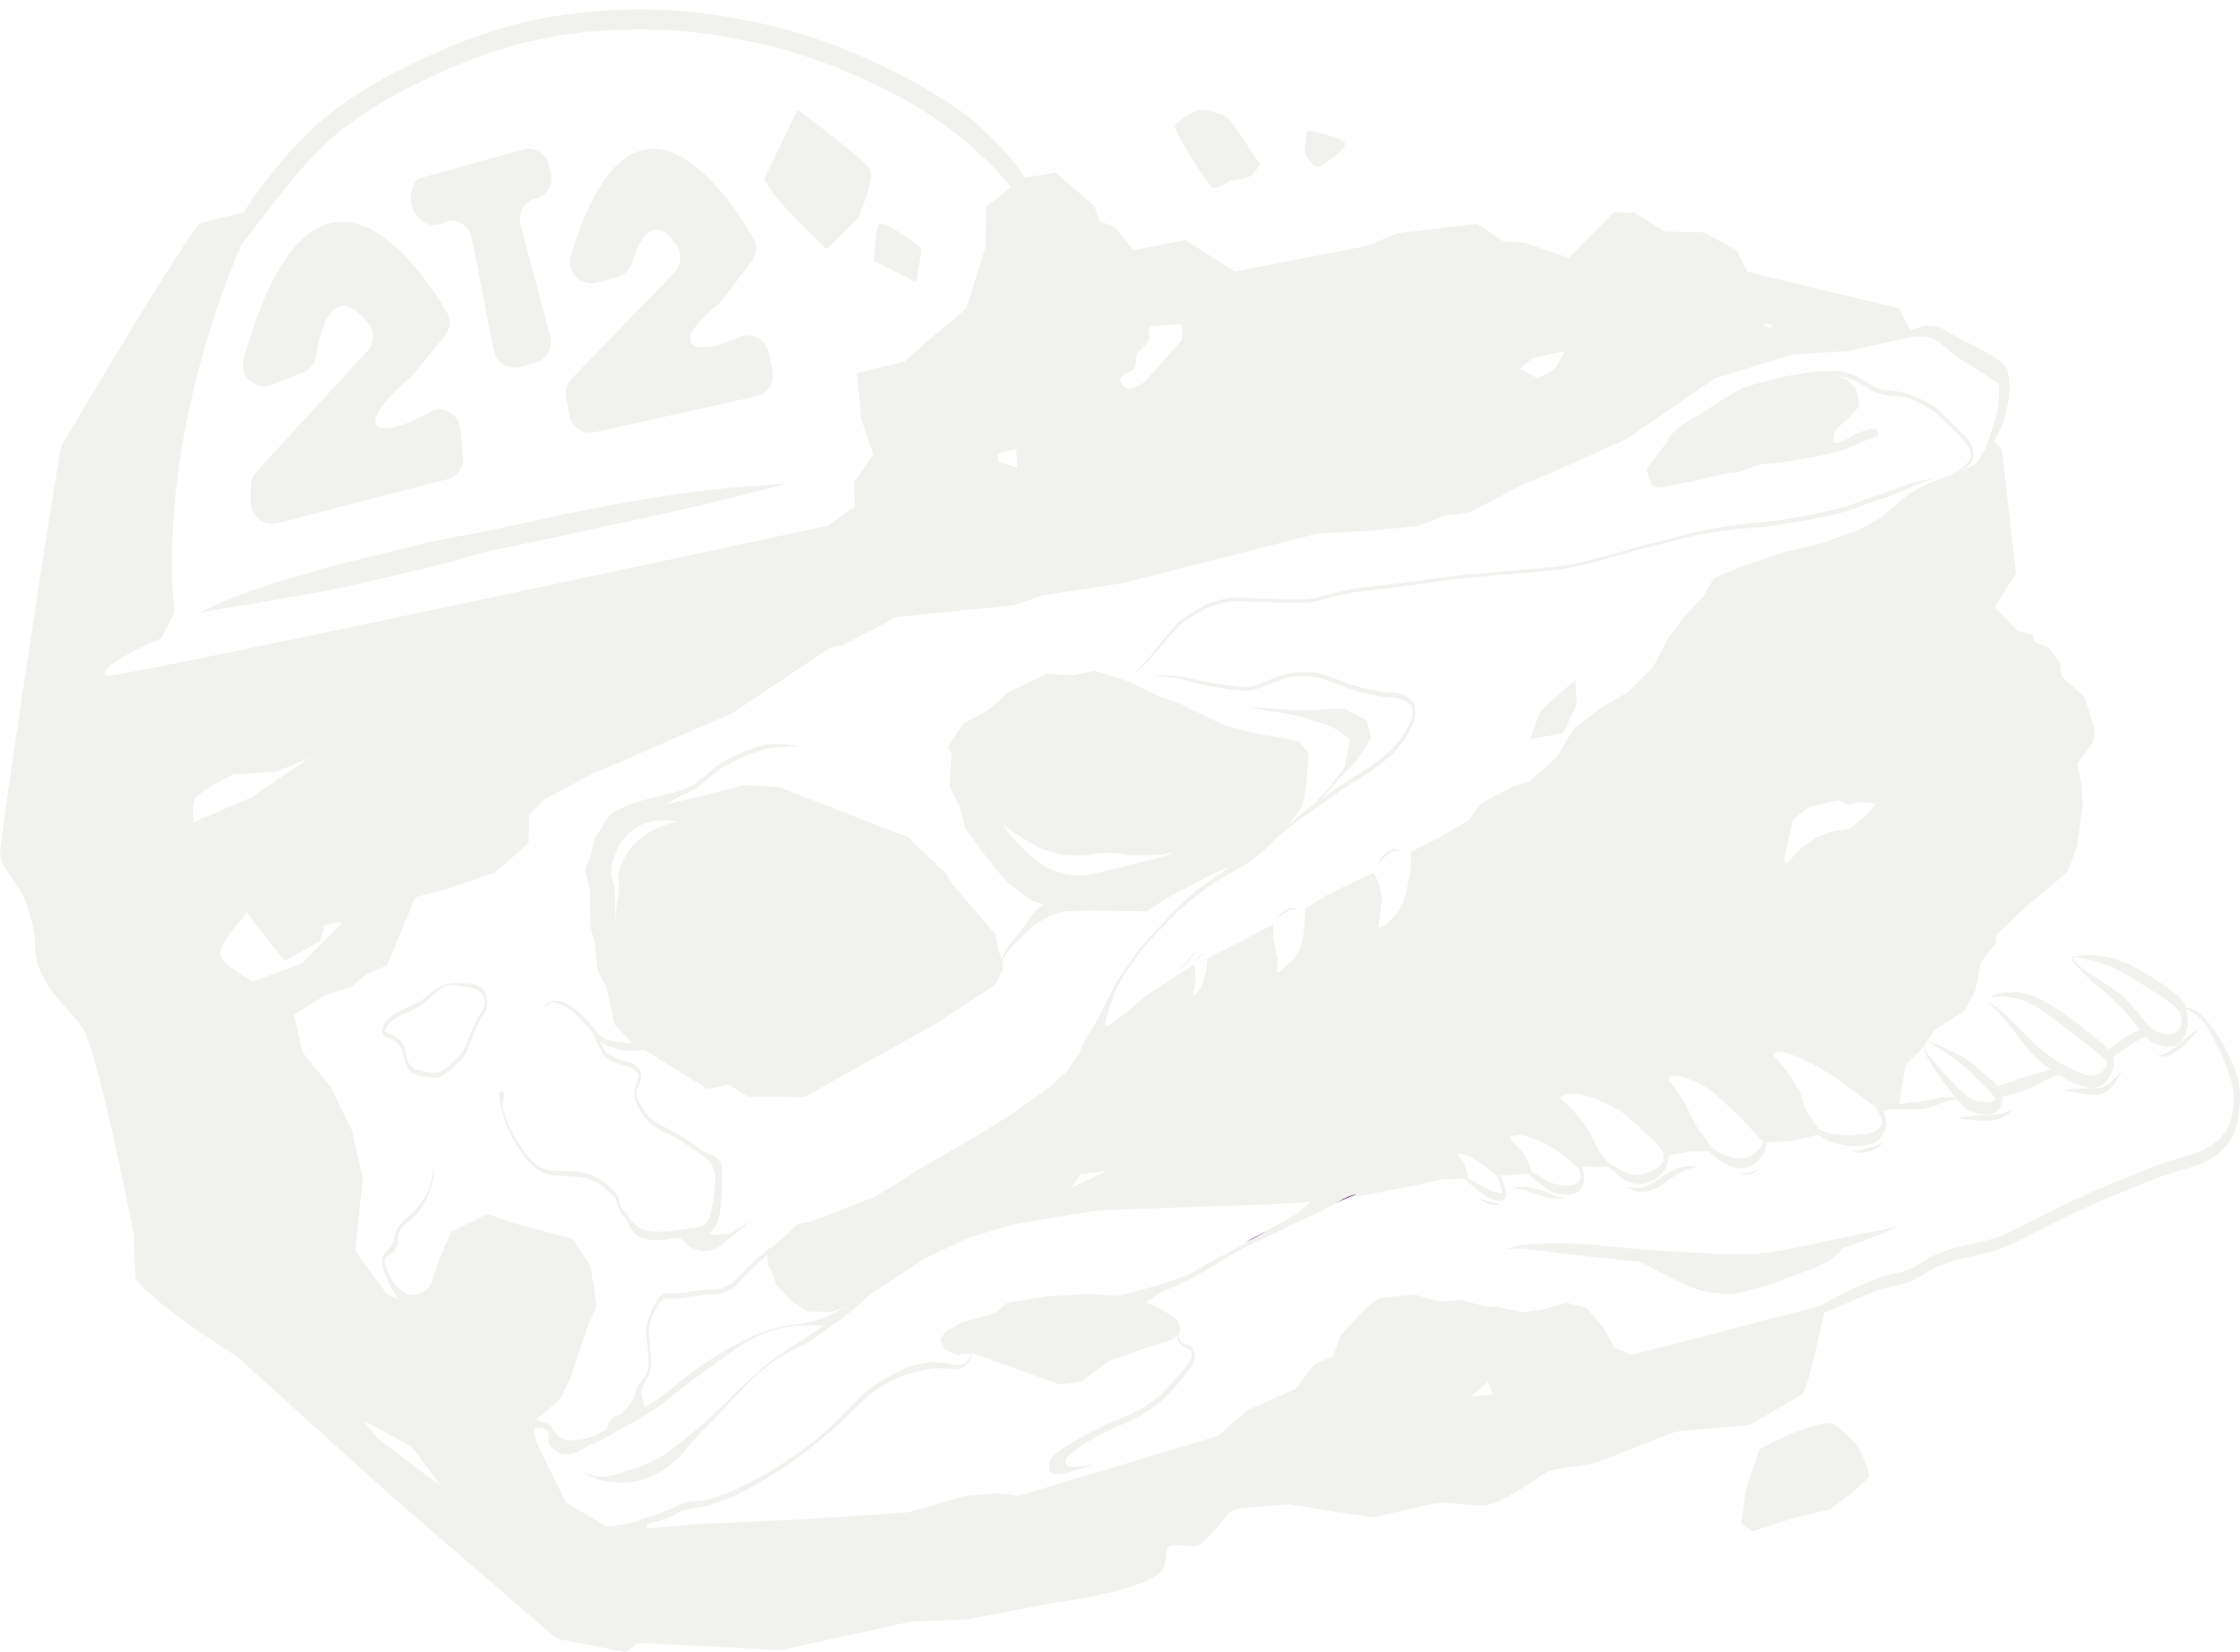 <?xml version="1.0" encoding="utf-8"?>
<!-- Generator: Adobe Adobe Illustrator 24.2.0, SVG Export Plug-In . SVG Version: 6.00 Build 0)  -->
<svg version="1.1" xmlns="http://www.w3.org/2000/svg" xmlns:xlink="http://www.w3.org/1999/xlink" x="0px" y="0px"
	 width="1253.31px" height="924.41px" viewBox="0 0 1253.31 924.41" style="enable-background:new 0 0 1253.31 924.41;"
	 xml:space="preserve">
<style type="text/css">
	.st0{display:none;}
	.st1{display:inline;opacity:0.239;fill:#3272B5;}
	.st2{display:inline;fill:#2AAF3C;}
	.st3{display:inline;fill:#181513;}
	.st4{display:inline;fill:#735DA4;}
	.st5{display:inline;fill:#FFFFFF;}
	.st6{display:inline;fill:#755DA8;}
	.st7{display:inline;fill:#715CA2;}
	.st8{display:inline;fill:none;}
	.st9{display:inline;fill:#917EB4;}
	.st10{display:inline;fill:#715CA0;}
	.st11{display:inline;}
	.st12{fill:#715CA2;}
	.st13{fill:#F1F1EE;}
	.st14{fill:#6E1D88;}
	.st15{display:inline;fill:#6E1D88;}
	.st16{display:inline;fill:#381293;}
	.st17{fill:#381293;}
	.st18{fill:none;stroke:#050404;stroke-linecap:round;stroke-linejoin:round;stroke-miterlimit:10;}
	.st19{filter:url(#Adobe_OpacityMaskFilter);}
	.st20{mask:url(#SVGID_1_);}
</style>
<g id="Layer_3" class="st0">
	<rect x="-142.15" y="-238.5" class="st1" width="1501.22" height="1500"/>
</g>
<g id="Layer_8" class="st0">
	<rect x="-140.93" y="-238.5" class="st2" width="1500" height="1500"/>
</g>
<g id="Layer_9" class="st0">
</g>
<g id="Breakdown" class="st0">
	<path class="st4" d="M143.1,118.38c0.67-1.44-27.67,5.14-31.24,6.94c-5.25,2.66-76.17,121.01-77.52,124.57
		c-1.92,5.05-35.12,223.64-34.32,228.7c1.1,6.97,10.93,17.45,13.71,24.67c9.33,24.26,3.41,26.15,8.41,39.16
		c5.98,15.55,21.13,25.78,25.65,35.83c8,17.8,22.97,91.75,26.51,109.56c0.5,2.54,0.79,5.1,0.85,7.69
		c0.17,6.76,0.49,20.25,0.99,20.82c13.76,15.59,47.28,37.01,55.08,41.91c0.93,0.58,1.8,1.25,2.62,1.98l84.78,76.68l91.49,78.88
		c0.93,0.8,2.05,1.34,3.25,1.57l36.35,7.03c0.44,0.09,0.9-0.05,1.22-0.36c0,0,3.22-2.39,4.04-3.19c1.02-0.99,2.41-1.51,3.83-1.44
		c19.73,0.99,78.15,3.97,78.15,3.97l72.43-15.91l31.62-1.22l49.98-9.59c0,0,49.09-6.16,59.37-17.75c1.5-1.7,2.11-6.82,2.34-10.48
		c0.15-2.23,2.03-3.96,4.26-3.93c0,0,10.25,1.5,13.3,0.18c4.29-1.85,11.34-10.55,15.42-15.92c2.09-2.75,5.25-4.48,8.7-4.76
		l26.69-2.14l47.04,7.29l31.57-7.21c4.2-0.96,8.53-1.19,12.81-0.7c6.4,0.74,15.9,1.64,19.72,0.94c8.01-1.48,23.96-12.06,31-16.93
		c2.34-1.62,5.01-2.69,7.82-3.12l21.28-3.32l43.61-17.03c1.03-0.4,2.11-0.66,3.21-0.76l39.5-3.61c0,0,27.69-15.37,30.28-17.96
		c2.76-2.76,12.75-49.39,12.75-49.39l-108.72,28.2l-9.65-4l-6.1-11.3l-9.54-11.05L876.41,729l-12.63,3.67l-11.61,1.75l-14.74-3.32
		l-6.22-0.02l-13.84-3.61l-11.91,0.85l-13.85-3.84l-19.89,1.88l-6.68,4.89l-15.11,16.12l-3.79,11.32l-10.71,4.76l-10.38,13.63
		L698,789.13l-16.46,14.37l-111.75,33.6l-11.76-1.57l-18.36,1.72l-31.89,9.11l-57.99,3.75l-64.48,3.01l-40.69,4.12l-27.96-16.38
		l-16.6-33.83l-2.53-11.11l5.78-4.25l10.22-8.97l5.79-12.15l10.27-30.34l4.23-9.41l-3.33-22.01l-10.05-15.58l-31.43-8.26
		l-16.35-5.66l-20.13,10.03l-6.62,15.19l-6.51,19.21l-10.12,5.45l-10.82-3.93c-1.09-0.4-2.04-1.11-2.72-2.05l-17.02-23.34L203,659.7
		l-5.96-26.67l-12.01-24.8l-15.72-19.26l-4.83-20.98l16.76-10.65l15.87-5.5l7.6-6.58l11.68-4.95L232.48,502l17.64-4.55l27.12-9.35
		l18.47-16.42l0.28-15.71l8.86-8.77l26.59-14.15l78.49-34.1l54.76-36.6l6.78-1.26l30.14-15.83l65.63-6.54l16.81-5.69l44.84-6.82
		l108.44-27.73l26.35-1.27l29.83-2.92l14.79-5.72l13.99-1.89l29.28-15.35l22.01-9.19l36.83-16.71l49.27-33.85l43.31-13.18
		l30.65-1.94l36.8-8.17l-7.82-15.67l-85.03-20.52l-5.93-12.08l-18.69-10.03l-21.66-0.46l-16.64-10.49l-11.85-0.23l-25.07,25.53
		l-24.86-8.51l-11.65-0.79l-14.83-9.8l-44.5,5.3l-17.48,7.15l-73.63,14.3l-27.56-17.68l-29.14,5.77l-9.9-12.65l-9.07-3.85
		l-3.02-8.52l-21.44-18.42l-18.69,3.02l-20.1,16.05l-0.57,22.98l-10.74,34.09l-22.6,18.84l-11.87,10.74l-26.75,6.59l2.6,25.86
		l6.74,19.42l-10.7,15.46l0.2,13.68l-14.63,10.74c0,0-400.22,86.09-403.72,84.02c-7.97-4.7,30.45-21.04,30.45-21.04l7.4-14.65
		C97.69,342.47,83.39,247.42,143.1,118.38z"/>
	<path class="st4" d="M1025.53,796.64c-9.92-2.17-38.55,12.83-38.55,12.83c-1.42,0.47-2.54,1.59-3.02,3l-7.17,21.12l-2.51,18.99
		l6.04,4.27l22.86-7.26c0.6-0.19,1.21-0.36,1.82-0.5l18.98-4.47c0,0,21.12-15.21,21.72-18.84c0.58-3.5-6.47-16.83-6.47-16.83
		C1038.97,808.24,1027.63,797.1,1025.53,796.64z"/>
	<path class="st4" d="M657.46,70.74c-0.66,2.97,18.75,33.53,21.07,34.41c1.81,0.69,6.41-2,8.29-3.18c0.56-0.35,1.18-0.62,1.82-0.78
		c0,0,8.87-1.21,11.32-2.79c1.72-1.11,5.06-6.41,5.06-6.41l-14.6-21.9c-2.34-3.5-5.87-6.03-9.94-7.1l-5.33-1.4
		c-2.76-0.73-5.71-0.13-7.97,1.62C667.19,63.21,658.13,67.74,657.46,70.74z"/>
	<path class="st4" d="M731.56,73.29c-0.58-0.06-1.5,10.15-1.5,10.15c-0.23,1.54,0.18,3.1,1.14,4.33l3.13,4.03
		c1.38,1.78,4,1.98,5.64,0.43c0,0,12.66-7.6,12.66-11.96C752.63,78.09,739.79,74.15,731.56,73.29z"/>
	<path class="st5" d="M132.09,433.37c0,0-18.5,8.55-21.68,14.19c-1.53,2.71-0.46,12.46-0.46,12.46l32.41-13.84l32.45-22.21
		l-18.25,7.8L132.09,433.37z"/>
	<path class="st5" d="M203.28,794.96l24.1,12.9c2.17,1.16,4.05,2.81,5.49,4.81l13.5,18.78l-33.16-25.07
		c-1.51-1.15-2.88-2.48-4.05-3.97L203.28,794.96z"/>
	<path class="st5" d="M661.3,181.77c-0.55-0.78-12.15,0.29-17.16,0.79c-1.14,0.11-1.85,1.29-1.42,2.36c0,0,0.7,3.27,0.38,4.34
		c-1.15,3.88-6.91,8.12-6.91,8.12l-0.84,6.93c-0.11,1.14-0.73,2.16-1.68,2.8c0,0-6.29,3.01-6.74,4.53c-0.99,3.33,3.47,5.91,4.5,6.05
		c2.36,0.33,8.75-3.73,8.75-3.73l20.98-23.43C661.17,190.52,662.19,183.03,661.3,181.77z"/>
	<polygon class="st5" points="558.03,254.16 558.62,258.34 569.48,261.85 568.48,251.07 	"/>
	<path class="st5" d="M123.16,534.14c-1.19-5.25,14.9-23.38,14.9-23.38l21.08,26.96l20.13-11.2l2.41-8.98l9.9-1.65l-22.57,23.16
		l-27.34,10.25C141.67,549.32,124.53,540.15,123.16,534.14z"/>
	<polygon class="st5" points="986.11,181.29 990.38,183.91 991.9,181.45 	"/>
	<path class="st5" d="M850.73,206.65c-0.26,0.08-0.51,0.16-0.77,0.24l7.43-6.55l18.17-3.84l-5.3,9.72l-9.87,5.49L850.73,206.65z"/>
	<polygon class="st5" points="822.97,781.43 832.51,773.38 835.25,780.22 	"/>
	<path class="st6" d="M437.28,73.46c0,0-13.85,28.63-18.46,38.17c-0.21,0.43-0.02,0.87,0.18,1.31
		c5.08,11.17,33.54,37.75,33.54,37.75c0.47,0.52,1.28,0.55,1.77,0.05l16.61-16.51c0,0,8.41-20.77,6.03-26.95
		C474.85,101.79,437.28,73.46,437.28,73.46z"/>
	<path class="st6" d="M483.13,137c-1.85,0.79-2.94,17.51-3.14,20.85c-0.02,0.35,0.17,0.68,0.48,0.84l22.19,11.21
		c0,0,3.99-16.76,3.66-18.62C505.87,148.88,485.49,135.98,483.13,137z"/>
	<path class="st4" d="M567.13,90.36c-9.31-10.43-19.36-21.07-30.92-29.18c-8.88-6.17-18.32-11.5-27.67-16.92
		c-10.08-5.51-20.61-10.17-31.18-14.67c-23.18-9.89-47.6-16.6-72.49-20.45c-25.18-4.21-50.87-4.79-76.28-2.53
		c-14.84,1.75-29.68,4.04-44.08,8.12c-15.32,4.13-30.08,10.08-44.52,16.59c-22.6,10-44.46,22.34-63.04,38.76
		c-9.01,8.01-16.97,17.12-24.51,26.51c-10.91,13.39-20.39,27.94-28.03,43.43c-4.52,9.1-7.66,18.79-9.79,28.71
		c2.66-4.96,5.33-9.93,8.29-14.72c4.22-6.7,11.1-15.83,13.9-19.36c6.79-8.81,16.52-21.33,20.13-25.85
		c9.92-12.81,20.64-25.13,33.21-35.43c5.43-4.4,19.49-14.1,29.77-19.72c9.45-5.38,19.37-9.85,29.27-14.31
		c7.19-3.17,21.4-9.04,33.2-12.39c12.39-3.79,25.12-6.32,37.94-8.13c14.57-2.29,40.63-3.08,60.33-1.52
		c15.69,1.35,28.27,3.5,45.97,7.41c14.72,3.03,39.01,11.73,47.61,15.58c14.09,5.97,27.89,12.65,40.88,20.76
		c55.68,34.79,69.13,73.58,77.04,84.49C589.6,138.78,591.54,124.03,567.13,90.36z"/>
	<path class="st4" d="M419.81,272c-32.34,2.51-64.38,7.78-96.16,14.16c-19.42,3.8-38.63,8.61-58.06,12.35
		c-14.42,2.27-28.63,5.52-42.77,9.14c-14.12,3.54-24.27,5.87-37.28,9.36c-18.21,5.09-51.81,13.82-73.87,26.09
		c9.67-2.42,19.63-3.54,29.44-5.24c14.79-2.52,29.58-5.08,44.33-7.83c20.95-4.23,41.64-9.72,62.46-14.53
		c7.95-2.22,18.45-5.43,25.22-6.93c21.43-4.71,42.97-8.85,64.34-13.84c30.32-6.25,60.52-13.11,90.46-21c4-1.03,8-2.07,12.02-3.07
		C433.22,271.06,426.52,271.51,419.81,272z"/>
	<path class="st7" d="M1120.09,251.22l7.88,69.7l-11.94,18.86l13.13,13.37l8.12,1.91l0.95,4.06l8.01,3.43l6.37,8.49l1.08,7.65
		l12.63,11.21l5.98,19.41l-1.38,6.5l-8.66,11.69l2.19,10.79l0.94,11.61l-3.3,24.29l-5.52,13.88l-22.69,19.04l-16.65,15.83
		l-0.48,4.77l-8.35,10.8l-3.12,15.97l-6.44,11.37l-16.38,10.44l-7.75,11.49l-8.47,7.88l-3.85,23.87l-9.54,2.59l-24.15-17.94
		c0,0-26.06-17.75-35.34-15.22c-0.73,0.2-1.31,1.65-0.78,2.18c8.87,8.87,14.57,19.89,14.57,19.89s2.1,7.58,3.25,9.93
		c1.79,3.64,9.14,13.4,9.14,13.4l-16.22,4.03l-16.07,1.05l-2.68-2.45l-9.94-10.97l-14.3-13.27l-4.19-3.39c0,0-14.31-8.92-21.2-7.3
		c-0.66,0.16-1.72,1.91-1.26,2.41c8.02,8.94,15.4,25.62,15.4,25.62l10.17,14.19l-13.21,0.02l-12.44,2.28
		c0,0-19.16-19.04-26.31-24.49c-2.7-2.06-22.29-12.37-31.35-9.76c-0.84,0.24-3.14,1.87-2.5,2.47
		c18.31,17.16,17.62,23.98,21.28,29.25c3.17,4.56,7.34,9,7.34,9l-19.54-0.19l-12.77-9.99c0,0-13.16-7.28-18.67-7.76
		c-1.26-0.11-6.45,0.31-6.26,1.56c0.18,1.16,6.34,6.7,7.98,9.29c1.55,2.45,4.71,10.6,4.71,10.6l-19.39,1.37
		c0,0-12.35-9.63-17.78-11.44c-0.85-0.28-4.94-1.46-4.75-0.59c0.15,0.69,3.62,4.97,4.4,6.84c0.67,1.59,1.52,6.75,1.52,6.75
		l-14.1,0.48l-15.86,3.38l-19.97,3.91l-24.06,4.55l-36.12,2.09l-67.29,2.33l-27.67,0.96l-16.3,2.32l-31.95,5.33l-26.43,7.8
		l-24.83,11.95l-23.4,15.39l-15.19,9.48l-12.69,4.69l-13.39-0.23l-8.54-5.19l-9.46-9.86l-1.17-4.77l-3.27-6.04l-0.77-7.52
		l10.92-9.54l6.27-6.03l7.82-1.53l13.46-5.22l21.63-8.31l13-7.78l13.12-8.48l30.54-17.57l20.08-12.51l19.61-13.85l11.55-10.07
		l11.24-17.1l10.04-7.18l11.83-8.66l11.25-9.65l26.75-17.33c0,0,0.88,6.13,0.84,8.19c-0.05,2.25-1.39,7.59-1.33,8.89
		c0.07,1.5,3.6-2.87,4.29-4.21c1.04-2.02,2.78-8.63,2.78-8.63l0.98-7.87l17.18-8.62l19.66-10.23l-0.22,7.03c0,0,1.22,6.56,1.76,8.72
		c0.63,2.52,1.49,4.98,0.09,10.39c-0.1,0.39,1.44,0.68,1.44,0.68s6.7-5.44,8.43-7.72c1.51-2,3.87-6.52,4.51-8.94
		c1.06-4.02,1.81-16.55,1.81-16.55l-0.39-2.24l13.01-8.03l14.44-7.11l11.14-4.97l2.77,5.34c0,0,2,7.38,1.82,9.91
		c-0.22,3.09-1.56,11.62-1.79,14.78c-0.07,0.97,3.41,0.91,10.83-8.36c1.69-2.11,4.49-9.82,4.49-9.82l2.51-13.46l0.41-10.36
		l14.91-7.32l17.53-10.33l6.12-8.94l18.56-10l9.49-2.89l14.68-13.19l9.55-15.87l15.07-11.7l15.2-8.88l14.39-14.39l8.21-15.74
		l8.07-11.03l11.3-11.97l6.35-10.71l14.98-6.27l23.1-8.07l20.49-4.78l21.61-7.55l13.73-7.53l15.82-13.57l10.52-5.36l14.72-5.36
		l11.81-5.73l8.43-13.68L1120.09,251.22z"/>
	<polygon class="st5" points="1028.5,447.78 1012.98,451.33 1003.39,458.25 1001,468.19 998.1,481.21 999.78,483.13 1007.69,474.64 
		1016.29,468.6 1024.61,465.4 1035.3,463.65 1044.66,455.69 1049.61,449.58 1039.49,448.89 1034.37,450.28 	"/>
	<path class="st7" d="M1124.23,213.76c-0.15-3.22-0.53-6.6-2.58-9.22c-1.06-1.64-2.89-2.54-4.42-3.68
		c-5.63-4.06-11.86-7.06-18.1-10.04c-2.92-1.51-5.8-3.09-8.62-4.77c-2.72-1.74-5.63-3.28-8.87-3.76c-5.82-0.94-10.95,2.58-16.4,3.12
		c-2.57,0.22-5.16,0.07-7.71,0.54c1.23,0.25,2.45,0.53,3.65,0.89c2.38,0.8,4.81,1.51,7.34,1.57c3.63,0.12,7.29-0.4,10.87,0.39
		c4.45,1.1,8.31,5.06,12.94,8.79c5.4,4.4,11.56,7.67,17.39,11.42c2.76,1.97,5.68,3.68,8.48,5.58c0.05,0.07,0.11,0.14,0.16,0.2
		c0.41,3.69,0.24,12.45-1.68,18.71c-2.49,9.46-6.58,18.47-8.67,28.04c3.33-7.46,8.06-14.24,11.29-21.75
		c2.22-4.78,3.49-9.91,4.29-15.1C1124.2,221.08,1124.36,217.41,1124.23,213.76z"/>
	<path class="st7" d="M239.15,721.17c-2.39,1.98-6.32,3.83-9.89,3.3c-7.68-1.74-13.31-12.82-14.08-18.31
		c-0.03-0.32,0.32-1.92,0.53-2.21c0.04-0.07,0.11-0.19,0.16-0.29c1.63-1.97,2.63-0.05,5.73-5.37c2.09-3.52,0.47-5.94,1.13-7.23
		c0.85-2.29,2.42-4.54,3.65-5.64c3.23-2.47,6.31-5.2,8.81-8.43c1.49-2.31,2.81-4.75,4-7.22c1.29-2.99,2.11-6.15,3.04-9.26
		c0.75-2.51,0-9.52,1.23-11.91c-1.29,2.02-0.98,12.22-4.16,18.4c-1.44,2.81-3.88,7.07-7.22,10.37c-1.3,1.18-2.85,2.87-3.71,3.54
		c-1.49,1.09-3.01,2.18-4.11,3.7c-1.46,1.85-2.42,4.04-3.18,6.25c-0.57,1.76-1.09,4.41-1.58,5.2c-0.82,1.94-2.7,3.23-4.37,5.24
		c-1.19,1.87-1.55,4.27-1.19,6.44c1.6,7.37,9.31,23.82,14.65,22.47c4,0.62,9.75-2.13,12.57-4.86c3.85-4.26,3.77-12.18,4.93-17.66
		C244.43,712.83,243.03,717.38,239.15,721.17z"/>
	<polygon class="st7" points="752.3,429.62 755.38,413.75 745.36,406.72 727.65,400.89 697.99,395.61 727.28,397.58 751.93,396.41 
		764.58,402.95 767.24,412.82 759.01,425.74 742.09,442.73 	"/>
	<path class="st7" d="M528.72,755.3l6.86,2.94l8.7-0.98l48.65,17.52l12.01-1.72l15.56-11.4l13.24-4.78l13.73-4.66l9.19-2.82
		c0,0,3.35-3.38,3.65-4.83c0.35-1.69-1.81-6.32-1.81-6.32l-9.56-6.13l-15.2-6.5l-24.51-1.59l-23.41,1.47l-22.55,3.68l-6.74,5.76
		l-17.65,4.78l-9.44,5.15l-3.43,4.41L528.72,755.3z"/>
	<path class="st7" d="M1252.88,608.04c-0.54-4.36-1.93-8.54-3.65-12.57c-2-4.93-4.27-9.76-7.19-14.22
		c-4.3-6.72-10.52-16.31-19.09-17.57c-0.07-0.01-1.65,0.47-1.72,0.44c0.47,0.26,3.69,1.34,4.19,1.56
		c8.65,4.37,12.28,14.19,16.59,22.3c3.72,7.72,7.79,19.65,7.8,24.33c-0.09,7.53-0.39,13.14-3.49,19.19
		c-2.97,5.49-9.4,10.82-17.44,13.6c-9.85,3.34-20.04,5.71-29.53,10.07c-11.52,4.88-23.36,8.98-34.61,14.49
		c-15.71,6.8-30.44,15.63-46.18,22.32c-8.7,3.27-17.22,4.02-26.87,6.91c-4.39,1.52-8.87,2.98-12.91,5.32
		c-3.32,2.21-6.68,4.33-10.35,5.92c-1.9,0.97-4,1.39-6.03,1.98c-0.16,0.04-0.32,0.09-0.47,0.13c-3.98,1.02-8.05,1.76-11.92,3.17
		c-7.13,3.02-14.28,6.02-21.14,9.62c-4.04,2.12-8.01,4.38-12.02,6.57c-2.2,1.08-6.66,3.17-6.66,3.17l-2.05,5.32
		c0,0,36.78-16.23,44.02-18.63c1.71-0.37,7.89-1.7,11.22-2.62c6.35-1.35,11.78-4.95,17.17-8.38c3.67-1.95,7.64-3.3,11.56-4.67
		c7.88-2.5,18.67-3.74,27.79-7.22c13.32-5.58,25.71-13.11,38.9-18.97c10.77-5.2,21.73-9.92,32.9-14.16
		c8.79-3.58,17.45-7.5,26.62-10.02c5.78-1.74,11.72-3.21,17.09-6.03c5.68-3.17,10.82-7.76,13.74-13.64
		c2.49-4.99,3.45-10.56,3.85-16.08C1253.34,615.79,1253.52,611.89,1252.88,608.04z"/>
	<path class="st7" d="M1223.54,566.16c-0.36-1.8-0.79-3.64-1.73-5.23c-0.89-1.54-2.26-2.72-3.57-3.9
		c-4.09-3.62-8.64-6.67-13.25-9.58c-9-5.62-18.47-11.09-29.16-12.48c-4.71-0.71-9.4-0.79-14.26,0.05c-0.65,0.11-2.13,0.61-2.22,0.71
		c-0.09,0.1-0.19,0.29-0.17,0.42c0.1,0.77,0.48,1.51,0.91,2.12c0,0,0,0.01,0,0.01c0.05,0.09,3.88,4.55,6,6.73
		c8.12,8.38,16.85,13.29,24.14,22.54c2.83,3.35,5.49,6.84,8.28,10.23c1.96,2.45,4.18,4.82,7.08,6.14c2.64,1.21,5.58,1.8,8.48,1.76
		c1.67,0.04,3.36-0.34,4.69-1.39c3.19-2.49,4.64-6.59,5.3-10.46C1224.47,571.26,1223.91,568.69,1223.54,566.16z M1218.77,576.52
		c-1.25,1.45-0.93,1.19-2.83,2.04c-4.98,0.41-8.03-0.2-11.96-2.89c-4.97-4.49-11.56-14.81-18.59-20.06
		c-7.19-5.61-15.41-9.72-22.48-15.5c-0.92-0.75-3.21-3.27-3.14-3.46c0.81-2.02,4.72-0.41,7.01-0.04c2.78,0.45,5.12,1.4,8.11,2.27
		c8.73,2.47,16.52,7.14,24.04,12.1c7.74,4.93,15.4,9.2,20.64,15.25c0.46,1.01,0.55,1.18,1.14,5.51c0,0.02,0,0.05,0,0.07
		c-0.04,0.27-0.09,0.54-0.14,0.82c-0.07,0.28-0.22,0.88-0.37,1.22C1220.05,574.34,1219.58,575.49,1218.77,576.52z"/>
	<path class="st7" d="M1182.4,592.48c-0.84-2.25-1.79-4.55-3.49-6.3c-4.22-4.01-7.44-5.97-11.18-9.26
		c-6.4-4.92-12.81-9.89-19.64-14.21c-5.83-3.54-12.09-6.7-18.98-7.34c-3.87-0.22-7.85-0.08-11.61,0.89
		c-1.95,0.54-3.51,2.05-4.66,3.65c0.01-0.16,0.04-0.32,0.11-0.5c-0.67,1.33,0.55,2.52,1.46,3.37c1.36,1.25,2.67,2.56,3.94,3.89
		c6.27,6.91,11.46,14.72,17.64,21.72c7.51,8.47,17.06,15.04,27.7,18.94c2.04,0.76,4.14,1.53,6.33,1.69c1.37-0.03,2.7-0.39,4-0.8
		c4.23-1.27,6.29-5.07,7.86-8.89C1182.76,597.18,1183,594.73,1182.4,592.48z M1177.35,598.5c-0.03,0.05-0.08,0.12-0.16,0.23
		c-0.06,0.08-0.12,0.16-0.17,0.23c-0.14,0.23-0.53,0.63-0.67,0.79c-1.05,0.79-2.24,1.38-3.49,1.8c-0.08,0.03-0.17,0.05-0.25,0.08
		c-0.07,0.02-0.11,0.03-0.15,0.04c-4.14,0.98-6.02-0.53-10-1.93c-8.93-3.53-17.39-9.63-23.34-15.08
		c-6.66-6.18-12.51-13.24-19.48-19.07c-1.53-1.19-3.1-2.34-4.74-3.36c-0.85-0.55-2.1-1.23-2.06-2.31c0.61-0.65,2.01-1.59,3.05-2.03
		c0.88-0.31,1.92-0.39,2.91-0.39c5.76,0.22,10.39,1.11,15.48,3.23c8.44,4.07,15.8,10.03,23.09,15.83
		c7.19,5.2,13.72,10.52,18.88,14.76c1.87,1.8,2,2.11,2.79,3.92C1178.54,596.36,1178,597.46,1177.35,598.5z"/>
	<path class="st7" d="M1118.13,608.62c-1.41-2.14-3.4-3.79-5.28-5.5c-3.45-3.1-5.65-4.9-9.51-8.24c-2.56-2.22-5.63-3.64-8.6-5.21
		c-5.09-2.78-10.51-5-15.89-7.08c-0.26-0.08-0.67-0.2-0.82-0.16c-0.02,0.01-0.23,0.07-0.2,0.07c0.95,0.04,2.2,0.98,2.95,1.47
		c2.13,1.56,4.4,2.91,6.6,4.36c3.05,2.01,5.93,4.26,8.9,6.39c3.28,2.22,5.07,3.81,7.95,6.91c3.74,4.16,8.15,7.72,11.6,12.14
		c0.13,0.18,0.25,0.36,0.38,0.54c0.09,0.15,0.21,0.36,0.33,0.58c-1.19,1.17-1.74,1.6-3.07,1.84c-5.04-0.12-8.01-0.08-12.08-2.54
		c-3.32-2.33-8.31-8.08-12.27-12.19c-3.32-3.61-6.58-7.29-9.7-11.08c-1.72-2.3-4.3-6.11-1.12-8.41c-4.57,2.31,0.15,9.37,1.84,12.29
		c3.9,6.15,8.15,12.07,12.74,17.71c2.22,2.59,4.3,5.36,6.9,7.58c1.88,1.45,4.08,2.47,6.38,3.04c1.98,0.38,4.01,0.48,6.02,0.58
		c1.02,0.09,2.04-0.07,2.99-0.44c1.7-0.85,3.24-2.21,4.29-3.8C1121.16,616.01,1120.32,611.69,1118.13,608.62z"/>
	<path class="st7" d="M1201.68,577.57c-0.29,0-0.57,0.01-0.86,0.03c-0.06-0.93-0.44-2.38-1.52-2.01c0,0-0.01,0-0.01,0.01
		c-7.41,2.48-14.07,6.94-19.81,12.2c-1.21,1.07-1.44,2.84-1.03,4.33c0.19,0.49,0.41,1.18,0.99,1.29c0.45,0.21,0.81-0.29,1.11-0.56
		c0.05-0.06,0.11-0.11,0.16-0.17c3.87-2.87,11.26-8.28,16.91-11.21c2.03-1.09,3.17-1.08,3.22-3.56c0-0.02,0-0.04,0-0.06
		C1201.11,577.75,1201.39,577.66,1201.68,577.57z"/>
	<path class="st7" d="M1152.72,597.67c-3.58-0.45-7.09,1.6-10.55,2.36c-6.33,1.88-12.72,3.61-18.9,5.93
		c-2.54,0.96-3.93,1.28-4.83,1.51c-0.93,0.21-2.05,0.19-2.48,1.21c-0.78,1.78-0.8,5.36,1.73,5.54c0.63,0.14,1.28,0.07,1.89-0.08
		c0.32-0.09,1.3-0.35,0.45-0.12c2.88-0.77,5.72-1.7,8.56-2.58c4.42-1.32,8.7-3.14,12.83-5.18c0.93-0.49,1.85-1.02,2.76-1.57
		c1.51-0.68,3.02-1.38,4.51-2.1c0.16-0.08,0.29-0.15,0.43-0.22c0.64-0.15,1.26-0.3,1.85-0.45c0.87-0.32,2.46-0.22,2.91-1.09
		C1154.39,599.74,1154.33,597.55,1152.72,597.67z"/>
	<path class="st7" d="M1055.33,627.52c0.01,0.23,0.02,0.46,0.01,0.17c0-0.09-0.01-0.18-0.01-0.26c0-0.05-0.01-0.09-0.01-0.14
		c0,0.02,0.01,0.04,0.01,0.07c-0.1-1.97-0.73-3.87-1.73-5.57c-2.82-4.7-6.78-8.67-11.33-11.71c5.57,5.82,11.27,15.24,10.7,18.45
		c-0.02,0.06-0.03,0.12-0.05,0.16c-0.58,1.3-1.4,2.27-3.03,3.92c-3.58,2.62-8.22,1.86-13.21,2.67c-2.02,0.32-4.06-0.07-6.08-0.24
		c-2.23-0.31-4.49-0.39-6.7-0.77c-4.64-1.01-11.37-4.74-16-8.21c3.48,4.32,9.88,10.34,16.09,12.73c3.78,1.02,7.61,2.13,11.51,2.56
		c3.89-0.26,7.87,0.04,11.62-1.21c3.6-0.81,5.82-4.04,7.41-7.13C1055.34,631.29,1055.52,629.39,1055.33,627.52z"/>
	<path class="st7" d="M1055.33,627.52c0-0.06-0.01-0.12-0.01-0.17c0,0.02,0,0.05,0,0.07
		C1055.32,627.45,1055.32,627.49,1055.33,627.52z"/>
	<path class="st7" d="M1097.63,615.08c-2.67-1.13-5.63-1.43-8.51-1.26c-4.3,0.2-8.4,1.74-12.67,2.17
		c-7.87,1.38-16.28,1.22-23.44,5.18c8.24-1.5,16.67,0.84,24.89-1.07c6.73-1.59,12.53-5.38,19.5-4.96
		C1097.56,615.13,1098.04,615.23,1097.63,615.08z"/>
	<path class="st7" d="M988.02,635.81c-0.53-1.79-1.98-3.03-3.22-4.34c-0.76-0.79-1.58-1.53-2.45-2.19
		c-0.08-0.05-0.18-0.01-0.23,0.06c-0.21,0.31-0.2,0.73,0.01,1.02c0,0,0,0.01-0.01,0.02c0.19,0.21,0.36,0.44,0.54,0.66
		c1.66,2.33,3.45,4.56,3.9,6.28c0,0.01,0,0.01,0,0.02c-0.2,2.95,0.21,1.36-0.59,3.3c-1.05,2.87-6.14,6.37-8.91,7.11
		c-4.28,1.07-8.21,0.1-11.53-1.22c-3.25-1.15-7.28-3.77-9.48-5.42c-2.19-1.88-3.87-4.26-5.84-6.36c2.13,3.59,3.83,7.58,6.98,10.42
		c8.58,8.47,19.94,13.24,28.51,1.9C988.05,643.84,989.04,639.7,988.02,635.81z"/>
	<path class="st7" d="M933.71,646c-0.52-5.19-4.6-7.98-6.93-12.53c0.97,3.15-4.17-0.46,3.25,10.77c1.46,2.21,0.55,3.09,0.5,5.39
		c-0.02,0.15-0.04,0.29-0.06,0.44c-0.16,0.58-0.06,0.41-1.19,1.56c-2.04,2.13-3.79,3.2-7.1,4.46c-5.16,2.19-11.39,1.41-16.47-2.09
		c-1.99-1.46-4.28-2.37-6.46-3.49c-1.63-0.84-3.14-1.88-4.53-3.08c0.1,0.13,0.2,0.27,0.3,0.4c1.94,2.92,5.88,5.89,8.06,7.54
		c1.91,1.76,3.73,3.66,6.02,4.95c2.96,1.63,6.41,2.5,9.79,2.23c5.22-0.8,9.95-3.85,12.79-8.31
		C932.8,652.28,933.94,648.16,933.71,646z"/>
	<path class="st7" d="M886.18,658.05c-0.1-1.47-0.16-2.97-0.82-4.32c-1.35-2.84-4.38-4.18-7.1-5.4c-0.49-0.2-1-0.35-1.51-0.5
		c0.07,0.05,0.15,0.09,0.22,0.14c2.11,1.4,3.82,3.16,5.62,5.04c2.1,2.74,1.92,3.59,1.61,6.59c-0.01,0.02-0.01,0.04-0.02,0.06
		c-0.64,1.82-1.12,2.27-2.99,3.14c-2.44,1.22-9.57,0.26-11.9-0.46c-2.86-0.89-5.2-2.77-7.84-4.1c-8.2-4.77-7.6-4.75-11.47-7
		c1.73,1.93,3.6,3.72,5.28,5.7c1.3,1.19,2.49,2.49,3.87,3.58c0.98,0.77,2.11,1.34,3.06,2.16c1.1,0.99,3.7,3.2,5.97,4.26
		c1.71,0.76,3.58,1.21,5.42,1.54c4.21,0.58,9.51,0.07,11.46-4.31C886.07,662.29,886.36,660.15,886.18,658.05z"/>
	<path class="st7" d="M840.21,659.68c-1.5-3.02-4.39-5.09-7.46-6.33c2.41,2,4.49,4.16,5.73,6.65c1.05,1.89,1.69,5.64,1.91,7.47
		c-0.43,0.22-0.56,0.19-1.52,0.17c-2.94-0.52-6.62-2.03-9.93-4.22c-2.95-1.71-6.1-3.03-8.94-4.94c-1.35-0.87-2.89-1.86-4.21-2.53
		c0.6,0.6,1.2,1.2,1.79,1.8c3.19,3.53,6.12,5.99,9.93,8.75c1.8,1.28,3.41,2.87,5.41,3.82c2.1,0.86,4.32,1.93,6.64,1.82
		C845.01,671.47,841.56,662.79,840.21,659.68z"/>
	<path class="st7" d="M1219.58,583.99c-3.23,2.44-6.66,5.37-10.5,6.41c-0.87,0.23-1.76,0.4-2.65,0.46c0.33,0.09,0.65,0.18,0.99,0.24
		c3.63,0.77,7.21-0.68,10.24-2.59c5.16-3.18,8.35-8.6,12.85-12.55C1226.38,577.74,1221.78,582.15,1219.58,583.99z"/>
	<path class="st7" d="M1180.35,606.19c-3.29,2.41-6.16,2.91-10.15,2.93c-3.32,0.01-6.64,0.14-9.96,0.26
		c-1.85,0.12-3.64,0.65-5.39,1.26c1.16-0.07,2.32-0.05,3.48,0.04c5.3,0.83,10.66,2.67,16.08,1.89c6.99-1.47,9.85-8.33,13.16-13.71
		C1185.21,601.33,1182.89,603.92,1180.35,606.19z"/>
	<path class="st7" d="M1120.37,622.98c-2.95,0.7-5.97,0.98-9,0.9c-3.83,0.02-7.65,0.44-11.43,1c-1.67,0.29-3.63,0.82-5.08,1.28
		c1.03-0.03,2.06-0.05,3.09-0.03c5.32,0.12,10.58,1.59,15.92,1.04c4.99-0.67,10.26-2.95,12.89-7.44
		C1125.07,621.5,1122.3,622.51,1120.37,622.98z"/>
	<path class="st7" d="M1052.47,639.92c-1.39,0.75-2.89,1.28-4.42,1.69c-3.43,0.88-7.14,2.3-12.23,2.66
		c6.1,1.94,13.42,0.13,17.66-4.73C1054.44,638.54,1052.94,639.73,1052.47,639.92z"/>
	<path class="st7" d="M827.08,670.55c2.15,1.43,4.4,2.95,6.96,3.49c1.65,0.31,5.02-0.02,5.75-0.52
		C835.4,673.23,831.29,671.68,827.08,670.55z"/>
	<path class="st7" d="M875.17,670c-3.43,0.05-6.26-1.31-9.4-2.68c-5.99-2.07-12.82-4.74-19.03-2.12c5.19-0.29,9.5,2.14,14.44,3.65
		c4.07,0.91,8.29,2.75,12.5,1.78C874.2,670.47,876.5,669.94,875.17,670z"/>
	<path class="st7" d="M943.92,652.74c-5.8,0.59-11.02,3.34-15.49,6.97c-2.77,1.8-6.84,3.87-9.39,4.69
		c-2.95,0.68-6.12,0.54-9.05-0.18c2.69,1.7,5.91,2.84,9.11,2.82c3.59-0.41,7.14-1.69,10.23-3.55c4.82-3.77,9.88-7.34,15.72-9.36
		c1.64-0.55,3.01-0.9,4.67-1.31C947.8,652.66,945.85,652.52,943.92,652.74z"/>
	<path class="st7" d="M983.63,654.51c-3.16,1.27-6.52,2.18-9.94,2.29c2.03,0.76,4.36,0.89,6.4,0.09c1.46-0.58,2.75-1.48,3.91-2.53
		C983.87,654.41,983.75,654.46,983.63,654.51z"/>
	<path class="st7" d="M1032.78,575.03c4.8,3.1,9.91,5.96,15.65,6.74C1043.24,579.46,1038.23,576.72,1032.78,575.03z"/>
	<path class="st7" d="M1060.77,686.1c-6.56,2.32-13.46,3.38-20.3,4.54c-18.67,3.71-37.16,8.65-56.1,10.88
		c-10.81,0.94-21.67,0.29-32.47-0.41c-19.74-0.74-39.45-2.16-59.07-4.49c-9.52-0.74-19.11-0.87-28.66-0.72
		c-7.3,0.26-14.75,0.5-21.65,3.15c7.38-1.02,14.77,0.27,22.1,1.12c9.92,1.39,19.88,2.51,29.84,3.54c14.98,1.77,30,3.06,45.06,3.74
		c5.04,0.4,10.1,0.39,15.15,0.76c4.7,0.19,9.39,0.72,14.1,0.68c5.62,0,11.25,0.1,16.84-0.52c6.69-0.72,13.28-2.14,19.9-3.3
		c8.68-1.65,17.28-3.79,25.66-6.63c6.1-2.03,12.02-4.55,18.09-6.65c4.88-1.72,9.45-4.11,14.02-6.51
		C1062.46,685.57,1061.61,685.84,1060.77,686.1z"/>
	<path class="st7" d="M1027.77,693.88c-11.16,5.04-22.28,7.51-35.14,9.23c-10.09,1.02-20.23,1.65-30.34,2.46
		c-7.62,0.43-15.26-0.09-22.84-0.89c-4.43-0.55-8.8-1.68-13.22-2.2c-1.4,0.35-1.64,2.01-1.67,3.3c-5.96-2.18-12.1-3.91-18.46-4.2
		c10.44,2.81,19.36,9.11,29.09,13.59c7.14,3.65,14.49,7.16,22.55,8.08c3.4,0.4,6.82,0.88,10.24,0.78c3.05-0.16,6.06-0.8,9.02-1.5
		c8.56-2.02,16.9-4.84,25.04-8.14c9.78-3.8,21.12-6.84,28.34-14.82C1031.26,697.69,1030.78,692.55,1027.77,693.88z"/>
	<path class="st8" d="M758.81,668.18L758.81,668.18c-0.04,0.01-0.08,0.02-0.12,0.03l-0.31,0.06l-0.36,0.08l-0.42,0.11l-0.96,0.3
		l-1.26,0.42l-1.05,0.37l-0.92,0.34l-0.83,0.31l-0.74,0.28l-0.61,0.23l-0.51,0.19l-0.53,0.2l-0.54,0.2l-0.51,0.19l-0.52,0.19
		l-0.5,0.18l-0.48,0.17l-0.51,0.19l-0.51,0.2l-0.48,0.19l-0.48,0.2l-0.51,0.22l-0.51,0.22l-0.49,0.22l-0.47,0.21l-0.45,0.2
		l-0.47,0.21l-0.47,0.21l-0.45,0.2l-0.42,0.18l-0.42,0.19l-0.42,0.18l-0.41,0.18l-0.41,0.18l-0.38,0.17l-0.36,0.16l-0.35,0.15
		l-0.36,0.16l-0.37,0.16l-0.36,0.16l-0.36,0.16l-0.36,0.16l-0.35,0.16l-0.38,0.17l-0.38,0.17l-0.39,0.17l-0.41,0.18l-0.4,0.18
		l-0.41,0.18l-0.41,0.17l-0.37,0.16l-0.34,0.14l-0.32,0.13l-0.3,0.12l-0.35,0.14l-0.38,0.15l-0.36,0.14l-0.34,0.14l-0.35,0.14
		l-0.36,0.15l-0.33,0.13l-0.32,0.13l-0.32,0.13l-0.3,0.13l-0.28,0.12l-0.25,0.11l-0.29,0.13l-0.31,0.14l-0.32,0.14l-0.32,0.14
		l-0.32,0.14l-0.31,0.14l-0.31,0.14l-0.31,0.14l-0.28,0.13l-0.29,0.13l-0.3,0.14l-0.3,0.14l-0.29,0.13l-0.28,0.13l-0.27,0.12
		l-0.29,0.13l-0.3,0.14l-0.29,0.13l-0.28,0.13l-0.28,0.13l-0.28,0.12l-0.3,0.14l-0.31,0.14l-0.3,0.14l-0.31,0.14l-0.33,0.15
		l-0.34,0.15l-0.32,0.15l-0.33,0.15l-0.36,0.16l-0.36,0.16l-0.36,0.16l-0.36,0.16l-0.37,0.16l-0.36,0.16l-0.43,0.19l-0.48,0.21
		l-0.44,0.19l-0.41,0.18l-0.44,0.19l-0.47,0.2l-0.46,0.2l-0.52,0.23l-0.51,0.22l-0.46,0.2l-0.43,0.19l-0.45,0.2l-0.45,0.2l-0.46,0.2
		l-0.46,0.2l-0.44,0.19l-0.43,0.19l-0.38,0.17l-0.35,0.16l-0.36,0.17l-0.37,0.18l-0.39,0.19l-0.41,0.2l-0.41,0.2l-0.4,0.2l-0.4,0.2
		l-0.39,0.2l-0.35,0.18l-0.32,0.17l-0.33,0.17l-0.34,0.18l-0.31,0.16l-0.29,0.15l-0.33,0.17l-0.35,0.18l-0.36,0.18l-0.36,0.18
		l-0.33,0.16l-0.3,0.15l-0.28,0.14l-0.27,0.14l-0.31,0.15l-0.33,0.16l-0.36,0.19l-0.38,0.2l-0.43,0.22l-0.45,0.23l-0.4,0.2
		l-0.36,0.18l-0.36,0.18l-0.36,0.18l-0.32,0.16l-0.29,0.14l-0.26,0.13l-0.23,0.11l-0.21,0.1l-0.18,0.09"/>
	<path class="st9" d="M808.71,814.55c-1.02,0.19-1.01,2.81,0,3C809.73,817.37,809.73,814.75,808.71,814.55z"/>
	<path class="st10" d="M745.25,662.76c-6.17,2.43-16.71,15.65-22.79,18.29c-8.46,4.46-16.68,9.62-25.02,14.32
		c-6.65,3.62-13.25,6.97-19.87,10.65c-4.43,2.56-8.77,5.27-13.36,7.54c-3.14,1.33-6.36,2.44-9.59,3.54
		c-7.32,2.61-27.48,7.46-34.77,10.16c-2.52,0.93,15.93,4.02,17.6,3.43c3.63-1.27,11-7.31,14.6-8.65
		c15.68-6.11,29.67-15.64,44.19-23.99c5.93-3.25,12.29-5.6,18.31-8.67c2.76-1.22,5.36-2.76,8.04-4.11
		c4.09-1.87,8.31-3.45,12.34-5.47c7.79-3.45,14.83-8.39,22.68-11.69C751.85,669.27,750.7,660.61,745.25,662.76z"/>
	<path class="st10" d="M668.06,756.36c-0.4-1.25-1.04-2.47-2.14-3.23c-1.94-0.93-4.46-1.41-5.74-2.99
		c-1.45-1.67-0.67-4.69,0.13-5.61c-0.84,1.31-1.96,2.76-1.46,4.61c0.38,1.21,0.93,2.45,1.91,3.3c1.4,1.28,3.17,2.02,4.77,2.98
		c1.25,1.21,1.37,2.65,1.36,3.11c-0.02,0.12-0.05,0.31-0.07,0.42c-0.06,0.21-0.16,0.53-0.23,0.74c-0.05,0.12-0.18,0.44-0.24,0.56
		c-0.38,0.84-1.25,2.44-1.4,2.82c-2.23,2.99-4.63,5.87-7.17,8.61c-4.75,5.25-8.94,9.8-13.86,13.12
		c-6.24,4.86-13.65,7.68-20.91,10.62c-6.32,2.75-12.55,5.76-18.6,9.06c-5.05,3.07-10.24,6.01-14.7,9.91
		c-0.72,0.58-1.3,1.31-1.75,2.11c-0.7,1.39-1.04,2.96-1,4.51c0.03,1.56,0.58,3.6,2.4,3.79c1.36,0.17,2.73,0.46,4.09,0.19
		c2.81-0.57,4.68-1.21,7.43-1.94c3.89-1.28,7.61-2.27,11.61-3.21c-2.12,0.18-11.13,1.29-14.01,0.86c-1.72-0.26-2.86-1.95-2.4-3.62
		c0.18-0.67,0.51-1.33,1.06-1.82c8.11-7.16,16.66-11.72,26.46-16.28c7.63-3.5,15.46-6.7,22.12-11.91
		c6.34-4.45,11.5-10.31,16.36-16.29C665.23,766.48,669.58,762.22,668.06,756.36z"/>
	<path class="st10" d="M589.51,814.58c0.07-0.06,0.15-0.12,0.22-0.18c0,0,0,0,0,0C589.75,814.38,589.57,814.53,589.51,814.58z"/>
	<path class="st7" d="M531.59,763.29c-4.02-0.9-8.2-1.39-12.3-0.83c-7.21,0.98-13.09,2.96-19.55,6.63
		c-4.4,2.19-8.74,4.56-12.62,7.59c-6.91,5.71-12.61,12.72-19.37,18.61c-9.78,10.71-23.7,19.81-36.58,27.97
		c-5.5,3.23-11.19,6.13-16.93,8.89c-4.27,2.2-8.71,4.01-13.3,5.44c-2.93,1.12-4.96,1.64-8.17,2.11c-3.28,0.3-6.59,0.5-9.79,1.34
		c-2.97,0.68-5.52,2.38-8.24,3.65c-3.38,1.6-7.03,2.5-10.58,3.65c-3,0.9-5.84,2.25-8.82,3.22c-1.73,0.51-6.44,1.53-9.68,1.87
		c-2.19,0.2-4.39,0.77-6.6,0.57c-0.67-0.08-1.33-0.23-1.96-0.44c-0.75-0.28-1.47-0.63-2.2-0.95c-0.2-0.07-0.92-0.46-0.54-0.21
		c1.5,1.03,2.99,2.16,4.79,2.63c1.57,0.45,0.96,5.6,2.58,5.68c5.1,0.19,41.22-3.08,20.83-5.59c-1.15-0.14-0.85-2.08,0.27-2.39
		c3.57-1,6.72-1.68,10.54-3.21c3.42-1.3,6.42-3.53,9.95-4.57c2.73-0.87,7.77-1.35,11.46-2.22c3.35-0.77,6.53-2.1,9.8-3.14
		c10.34-3.77,19.84-9.56,29.19-15.29c8.14-4.76,15.56-10.63,22.83-16.61c5.36-4.53,10.95-8.82,15.96-13.75
		c4.29-4.01,9.38-9.46,13.16-12.67c6.86-5.45,14.54-10.16,23-12.62c2.89-0.48,11.15-3,16.05-2.99c2.87-0.14,5.7,0.42,8.56,0.53
		c2.27,0.01,4.7-0.28,6.57-1.67c2.45-2.04,3.69-5.19,4.47-8.2C541.74,763.12,538.65,764.91,531.59,763.29z"/>
	<path class="st7" d="M479.85,726.41c-2.01,1.43-3.81,3.13-5.91,4.43c-3.93,2.32-7.99,4.47-12.17,6.31
		c-4.49,1.6-7.75,2.44-12.45,3.44c-10.54,1.46-21.23,3.14-30.7,8.28c-11.25,5.57-22.1,11.97-32.07,19.63
		c-6.15,4.49-11.78,9.65-17.97,14.09c-5.74,3.93-11.78,7.46-17.8,10.95c-6.52,3.33-12.67,7.41-19.37,10.38
		c-2.81,1.12-5.96,1.56-9.58,1.98c-6.91,0.77-10.58-2.29-13.35-7.61c-1.63-2.33-4.85-2.06-7.33-3.36c-0.19-0.1-0.86-0.34-0.97-0.63
		c-0.07-0.17,0.42-0.69,0.43-0.71c0.38-0.89,0.48-1.19,1-2c0.15-0.33,0.15-0.75,0-1.08c-0.27-0.44-0.53-0.11-0.75,0.27
		c-0.2,0.27-0.38,0.54-0.56,0.82c-0.02,0.04-0.04-1.42-0.07-1.39c-0.1-0.62-0.37,0.34-0.97,0.38c-0.44,0.29-0.82,0.68-1.15,1.12
		c-0.02-0.01-0.03-0.03-0.05-0.05c-0.53-0.27-1.01,0.24-1.23,0.69c-0.47,0.98-0.58,2.26-0.16,3.29c-0.02,0.21-0.04,0.41-0.04,0.6
		c-0.01,0.16,0.01,0.32,0.01,0.47c-3.17,2.51-1.91,6.73-0.94,10.26c0.03,0.62,0.08,1.24,0.15,1.85c0.16,1.04,0.38,2.17,1.03,3.01
		c0.83,0.89,1.52-0.56,1.55-1.31c0.05-1.31-0.28-3.05-0.66-4.68c0-1.37,1.19-2.93,1.1-3.45c-0.45-2.71,0.38-2.84,0.41-2.88
		c0.35-0.39,1.34-0.41,2.06-0.43c2.05-0.2,4.43,0.95,5.35,1.96c0.95,1.03-0.4,5.71,0.82,7.49c5.46,7.75,12.68,6.23,20.32,1.25
		c0.91-0.59,1.89-1.08,2.91-1.44c6.52-2.29,12.45-6.65,18.62-9.72c6.46-3.5,12.74-7.37,18.9-11.39c5.19-3.64,9.97-7.81,14.94-11.73
		c4.73-3.62,9.52-7.21,14.46-10.54c10.41-7.01,26.06-21.95,48.5-23c4.24-0.94,11.99,0.79,16.05-0.77c4.11-1.9,7.96-4.35,11.65-6.95
		c2.35-1.69,4.26-3.88,6.38-5.83c3.13-2.99,6.35-5.9,9.4-8.98C486.41,721.78,483.07,724.01,479.85,726.41z"/>
	<path class="st7" d="M483.45,724.7c-8.33,6.62-17.18,12.57-25.61,19.06c-9.18,6.54-19.13,11.97-27.93,19.05
		c-12.49,10.17-23.38,22.13-35.3,32.95c-3.79,3.65-7.33,7.54-10.85,11.45c-2.82,3.25-5.67,6.48-9.01,9.21
		c-8.99,7.38-21.38,10.54-33.88,10.3c-5.08,0.22-10.02-1.06-14.65-3.07c-0.26-0.06-0.69-0.32-0.78-0.31
		c0.42,0.26,0.84,0.51,1.26,0.76c2.5,1.52,5.12,2.9,7.92,3.78c3.28,0.95,6.68,1.31,10.06,1.66c11.19,1.02,22.51-3.36,31.16-10.31
		c3.86-3.14,6.96-7.03,10.15-10.81c2.73-3.27,5.77-6.27,8.79-9.27c10.38-10.38,22.65-25.43,35.25-35.29
		c6.29-4.99,13.54-8.76,21.35-12.2c4.76-2.98,9.21-6.4,13.75-9.7c6.85-4.72,13.64-9.69,19.42-15.71c3.38-3.13,7.13-5.94,10.46-9.23
		C491.26,719.77,487,721.88,483.45,724.7z"/>
	<path class="st7" d="M397.24,793.82c-5.17,4.26-20.59,17.03-26.32,20.64c-4.78,2.98-9.99,5.21-15.3,7.06
		c-7.36,2.33-14.35,5.48-22.19,4.72c4.74,1.68,10.8,1.67,15.69,1.67c5.5-0.95,10.75-1.97,15.9-4.16c6.1-2.62,11.26-6.79,15.2-10.31
		c2.98-2.7,5.1-6.74,8.02-9.51c1.35-1.36,7.54-7.68,8.86-8.77C395.4,796.09,398.8,792.69,397.24,793.82z"/>
	<path class="st7" d="M436.31,694.84c-2.73,1.96-5.68,3.6-8.37,5.6c-2.28,2.24-4.04,3.51-6.47,5.65c-3.59,3.54-7.1,7.17-10.54,10.86
		c-1.52,1.88-6.14,3.45-8.24,4.29c-3.04,0.44-6.15,0.13-9.2,0.52c-4.78,0.59-11.39,1.75-15.81,2.14c-1.85,0.1-3.72-0.44-5.55-0.06
		c-2.72,0.38-4.01,3.06-5.27,5.18c-2.48,4.19-4.38,8.75-5.12,13.59c-0.59,3.93,0.36,7.85,0.7,11.76c0.22,2.72,0.5,7.23,0.42,9.6
		c-0.29,2.36-0.75,3.94-2.06,6.19c-0.87,1.53-3.28,3.77-4.38,6.11c-1.01,2.72-1.46,5.15-2.66,7.44c-1.4,2.45-3.69,5.08-5.85,7.39
		c-2.49,1.64-6.59-0.24-8.69,10.56c4.07-3.51,18.06-7.14,21.39-11.42c1.58-2.31-2.5-9-1.72-11.67c0.33-1.35,0.67-3.36,2.3-5.53
		c1.13-1.6,1.91-3.41,2.42-5.3c0.77-2.45,0.71-5.03,0.57-7.56c-0.11-3.3-0.32-6.59-0.79-9.86c-0.38-3.01-0.62-4.57-0.35-6.71
		c0.41-4.29,3.35-10.52,5.7-14.14c2.17-4.02,4.87-2.77,9.22-2.78c6.01-0.61,11.96-1.89,18-2.32c2.45-0.19,4.99,0.14,7.39-0.5
		c2.07-0.95,4.3-1.61,6.25-2.81c1.51-0.93,2.62-2.35,3.84-3.61c3.23-3.39,6.43-6.81,9.88-9.97c1.79-1.34,4.28-4.06,5.89-5.5
		c2.63-1.97,5.23-4,7.7-6.18c2.08-1.99,3.94-4.2,6.01-6.21C440.63,691.21,438.58,693.17,436.31,694.84z"/>
	<path class="st7" d="M403.03,650.22c-2.27-3.95-7.16-4.62-10.74-6.95c-3.9-2.54-7.58-5.39-11.5-7.89
		c-3.28-2.09-6.87-3.57-10.32-5.34c-2-1.03-5.29-3.19-6.34-4.17c-2.01-1.88-3.73-4.38-4.76-6.11c-2.16-3.65-3.64-6.65-3.17-9.3
		c0.24-1.34,1.11-2.83,1.91-4.98c0.65-1.73,0.82-3.77,0.27-5.56c-0.41-1.35-1.4-2.47-2.42-3.41c-0.82-0.75-1.7-1.46-2.74-1.88
		c-1.22-0.5-3.94-0.82-4.5-1.02c-3.08-1.08-7.54-2.88-9.38-4.45c-1.46-1.24-1.69-2.36-2.64-4.33c-1.57-3.25-2.66-6.71-4.84-9.66
		c-1.84-2.5-4-4.72-6.12-6.97c-2.63-2.78-5.66-5.17-9.19-6.66c-2.75-1.16-6.58-2.46-9.22-0.66c-0.77,0.53-2.42,1.89-1.76,2.33
		c0.68,0.46,0.98-1.34,1.65-1.83c0.98-0.72,2.24-0.53,3.38-0.35c2.23,0.36,4.3,1.39,6.23,2.51c3.67,2.13,6.07,4.49,8.92,7.69
		c1.57,1.77,3.23,3.46,4.7,5.32c3.07,3.89,4.26,9.07,7.13,13.74c0.85,1.38,2.32,2.13,3.63,2.98c3.14,2.03,8.21,3.21,11.1,3.85
		c2.36,0.53,4.2,2.63,4.88,4.17c0.05,0.1,0.08,0.21,0.08,0.24c0.01,0.07,0.01,0.18,0.01,0.23c-0.01,0.22,0,0.45-0.02,0.67
		c-0.02,0.24-0.1,0.76-0.12,0.9c-0.02,0.11-0.09,0.4-0.16,0.57c-2.48,5.73-2.99,10.01,0.13,15.51c1.7,3,3.45,6.06,5.93,8.47
		c1.8,1.75,3.96,3.09,6.14,4.32c3.56,2,7.4,3.43,10.87,5.61c4.24,2.66,8.13,5.81,12.39,8.43c2.74,1.69,6.54,4.89,7.44,9.84
		c0.91,5.03-1,17.58-1.43,19.82c-1.71,8.86-5.32,11.22-10.81,11.24c-2.37,0.01-19.11,4-27.48,1.05c-3.28-1.15-6.78-4.35-8.74-7.86
		c-0.66-1.18-1.74-2.01-2.64-3c-0.63-0.7-1.03-1.96-1.76-3.29c-0.49-0.9-0.71-4.03-1.84-5.67c-0.94-1.35-2.39-2.27-3.56-3.42
		c-1.9-1.86-3.77-3.82-6.09-5.16c-2.65-1.53-5.56-2.67-8.53-3.4c-2.71-0.66-5.54-0.72-8.31-0.98c-4.39-0.41-8.92,0.23-13.2-0.95
		c-7.01-1.93-11.82-9.11-15.85-15.63c-2.33-3.78-4.76-8.24-6.11-12.02c-0.92-2.57-1.92-5.06-2.25-7.63
		c-0.33-2.58,2.43-8.73-0.49-8.43c-3.37,0.35-0.5,6.8,0.14,10.17c0.7,3.68,1.97,7.25,3.34,10.74c0.84,2.13,1.85,4.42,3.05,6.26
		c3.76,5.79,7.37,12.37,13.3,16.53c4.41,3.09,9.17,3.56,14.52,3.57c3.06,0.01,6.1,0.39,9.14,0.71c3.91,0.41,7.73,1.76,11.37,4.05
		c2.95,1.85,5.17,4.51,8.07,7.13c1.24,1.12,0.89,1.67,1.55,3.94c0.75,2.6,1.86,5.23,3.91,7.07c1.69,1.51,2.18,3.25,3.34,5.62
		c0.88,1.8,2.1,3.49,3.74,4.64c3.67,2.58,8.49,2.88,12.89,2.79c2.63-0.06,5.18-0.77,7.79-1.05c2.65-0.28,5.26,0.57,7.93,0.52
		c5.71-0.12,11.79-1.86,15.15-6.88c2.08-3.12,2.64-6.66,3.08-10.27c0.57-4.61,0.71-9.22,0.91-13.86c0.07-1.63,0.06-4.25,0.07-5.67
		C404.11,655.11,404.16,652.21,403.03,650.22z"/>
	<path class="st7" d="M419.12,682.44c-0.88,1.18-2.04,2.3-3.08,3.14c-2.11,1.35-4.35,2.53-6.38,4.02c-1.55,0.87-6.01,1.5-7.77,1.38
		c-6.17-0.42-5.35-1.71-7.9-0.66c-1.86,0.57-6.73,1.25-6.73,1.25l-3.98,0.31c0,0-1.33,0.8-3.84-0.07c2.64,1.56,4.24,4.46,6.94,6.05
		c2.21,1.23,4.73,2.02,7.25,2.3c2.54,0.05,5.12-0.63,7.33-1.87c3.79-1.82,6.53-4.97,9.52-7.2c1.67-1.59,3.79-2.94,5.72-4.67
		c1.18-1.3,2.36-2.8,3.15-4.29C419.27,682.23,419.19,682.34,419.12,682.44z"/>
	<path class="st7" d="M359.54,584.51c-0.59-0.51-1.44-0.63-2.2-0.66c-6.51-0.03-13.5-0.39-19.1-2.68c-2.86-1.3-3.98-3.41-6.21-5.59
		c-0.95,0.47-0.09,2.06,0.17,2.79c0.68,1.49,1.77,2.71,3.07,3.67c1.68,2.13,4.5,3.01,7,3.88c4.09,1.47,8.11,2.21,13.16,2.11
		c1.14-0.02,2.28-0.17,3.41-0.35c0.3-0.07,5.1-0.16,5.31-0.39C364.71,586.51,360.17,585.24,359.54,584.51z"/>
	<path class="st7" d="M270.4,553.84c-2.65-3.25-7.22-3.53-11.12-3.73c-2.73-0.03-5.59-0.21-8.26,0.4c-0.33-0.02-0.65,0-0.96,0.08
		c-4.56,1.22-8.06,4.4-11.65,7.28c-3.43,2.86-7.59,4.53-11.64,6.32c-4.64,1.98-9.52,4.42-11.9,9.12c-0.97,1.96-2.09,5.04,0.53,6.72
		c1.83,1.1,3.96,1.58,5.75,2.76c2.26,1.39,3.71,4.22,4.43,6.58c0.6,2.34,0.98,7.24,4.13,10.15c2.6,2.34,6.33,2.81,9.68,3.18
		c2.4,0.33,4.95,0.7,7.25-0.29c3.52-1.64,6.2-4.6,9.1-7.12c1.41-1.27,2.83-2.57,3.83-4.21c1.31-1.97,2.06-4.22,2.97-6.38
		c1.94-4.97,2.9-8.14,5.78-13.27c1.14-2.21,2.84-4.14,3.65-6.5C273.07,561.28,272.93,556.88,270.4,553.84z M270.8,563.43
		c-0.15,0.89-1.59,2.76-2.44,4.3c-1.6,2.64-3.01,5.41-4.21,8.26c-1.76,4.06-3.32,9.96-6.04,13.78c-1.46,1.84-3.33,3.28-5.03,4.9
		c-2.1,1.86-3.62,3.36-6.3,4.83c-2.34,1.25-5.14,0.69-8.06,0.35c-3.7-0.44-7.23-1.04-9.33-3.87c-2.55-3.16-1.51-8.45-5.24-13.39
		c-1.05-1.44-2.49-2.52-4.08-3.29c-1.64-0.75-4.14-1.51-4.9-2.41c0.26-0.99,1.49-3.36,3.31-5.05c3.47-3.12,10.05-5.35,14.84-7.8
		c4.61-2.38,7.89-6.52,11.85-9.76c1.14-0.93,3.16-2.18,4.91-2.96c0.99-0.15,2.01-0.18,3.02-0.13c0.32,0.05,0.63,0.11,0.94,0.19
		c-0.14-0.05-0.29-0.11-0.44-0.17c1.16,0.08,2.32,0.25,3.46,0.44c4.36,0.65,7.89,0.82,11.34,3.2
		C271.34,557.33,271.71,560.39,270.8,563.43z"/>
	<path class="st7" d="M446.55,417.84c-5.73-1.43-11.75-1.84-17.61-1.11c-4.05,0.43-7.85,1.98-11.59,3.51
		c-4.4,1.89-8.8,3.82-12.94,6.23c-2.68,1.49-5.15,3.75-7.01,5.3c-2.77,2.22-5.54,4.43-8.29,6.68c-2.81,1.96-6.15,3.02-9.32,4.25
		c-3.15,1.05-6.67,1.52-10.26,2.65c-8.69,2.13-19.89,4.58-27.83,10.44c-3.02,2.76-4.87,6.59-6.19,10.41
		c1.55-3.39-2.36,6.35,15.82-1.22c7.94-3.31,7.15-9.89,15.41-12.06c3.31-0.94,12.54-6.89,16.27-8.61c2.57-1.07,5.27-2.01,7.4-3.89
		c2.61-2.24,5.38-4.28,8.02-6.5c2.34-2.01,4.25-3.65,7.25-5.27c4.81-2.67,9.88-4.87,14.98-6.91c4.49-1.88,8.4-2.88,13.31-3.48
		c4.18-0.47,8.44-0.65,12.63-0.31c0.2,0.01,0.41,0.09,0.51,0.08C446.92,417.97,446.73,417.9,446.55,417.84z"/>
	<path class="st7" d="M581.88,507.54c-3.9,2.32-9.31,12.29-12.37,15.59c-3.25,3.81-6.89,7.57-8.48,12.43
		c-0.33,0.94-0.71,1.79-1.22,2.91c-0.66,1.77-1.17,3.4-2.12,5.06c0.93-1.29,1.65-2.7,2.27-4.15c0.99-1.6,1.68-3.35,2.59-5
		c2.23-3.7,6.18-7.38,9.52-10.81c3.99-4.36,8.64-7.53,14.25-10.33c1.97-1.13,4.17-1.75,6.32-2.42c2.94-0.96,5.99-1.52,9.37-1.56
		C594.26,507.98,588.53,503.55,581.88,507.54z"/>
	<path class="st7" d="M710.74,470.76c-3.81,3.14-9.42,1.61-13.68,4.5c-5.22,3.24-9.41,10.88-14.74,13.92
		c-3.18,1.99-6.18,4.24-9.25,6.4c-10.13,7.35-18.48,16.78-27.05,25.82c-5.78,5.91-10.8,12.45-15.28,19.39
		c-3.85,5.19-6.64,9.35-9.18,14.98c-1.12,2.08-2.44,4.43-3.35,6.14c-1.19,2.56-2.39,5.12-3.58,7.68c-1.42,2.41-2.87,4.8-4.27,7.22
		c-1.5,2.14-3.98,5.82-5.04,9.16c-0.33,0.88-1.47,3.31-1.3,5.23c0.12,2.15,1.59,2.61,2.8,0.7c1.88-3.09,3.28-7.25,4.4-10.36
		c0.04,0.08,0.11,0.15,0.19,0.2c0.1,0.12,0.23,0.21,0.39,0.26c0.35-0.13,0.6-0.42,0.81-0.75c0.18-0.19,0.34-0.4,0.51-0.54
		c0.05-0.06,0.1-0.12,0.15-0.18c0.03,0.04,0.05,0.08,0.08,0.12c0.04,0.07,0.11,0.12,0.19,0.15c0.48,0.66,1.32,1.05,2.69,0.96
		c0.39,0,0.8,0.19,1.17,0.04c0.57-0.49,0.63-1.42,0.37-2.15c0.26-0.17,0.46-0.49,0.53-1.02c0.01-0.11,0-0.22,0-0.33
		c0.48,0.45,0.89,0.03,1.02-0.5c0.11-0.34,0.13-0.65,0.1-0.94c0.18-0.04,0.35-0.1,0.5-0.23c0.5-0.7,0.55-2-0.15-2.58
		c-0.48-0.19-1.19-0.24-1.74-0.27c1.25-5.22,3.16-11.07,4.9-16.23c0.18-0.49,0.5-1.35,0.9-2.28c0.24-0.49,0.46-0.99,0.67-1.5
		c0.03-0.06,0.05-0.12,0.08-0.17c-0.01,0.04-0.03,0.07-0.05,0.09c0.05-0.13,0.12-0.26,0.17-0.39c0.02-0.06,0.03-0.13,0.04-0.2
		c1.33-2.67,2.76-5.28,4.33-7.81c3.56-5,6.82-10.22,10.72-14.98c5.42-6.46,11.54-12.29,17.33-18.42
		c6.93-6.36,13.15-11.67,22.18-17.85c4.92-3.3,10.23-5.98,15.37-8.92c5.97-3.33,11.16-7.87,16.05-12.6c2.66-2.7,4.47-6.06,6.57-9.18
		C715.12,465.83,713.25,468.59,710.74,470.76z M605.63,590.11c-0.04,0.03-0.08,0.05-0.11,0.08c0.43-1.63,1.44-4.14,2.83-6.85
		c0.34-0.64,0.76-1.27,1.22-1.93C608.32,584.83,607.12,588.05,605.63,590.11z"/>
	<path class="st7" d="M751.23,431.89c-0.02-0.01-0.03-0.01-0.03-0.01c0.12,0.2-0.14,0.42-0.25,0.6c-0.9,1.16-1.87,2.27-2.81,3.4
		c-4.12,4.84-8.82,9.15-12.93,14c-2.7,2.82-6.44,4.67-9.22,7.71c-0.53,0.57-1.17,1.27-1.61,1.77c0.73-0.66,1.44-1.33,2.19-1.96
		c2.07-1.77,4.73-3.11,6.95-4.83c1.94-1.48,3.53-3.34,5.27-5.04c4.6-4.57,8.92-9.49,12.26-15.07c0.08-0.17,0.24-0.34,0.22-0.54
		C751.25,431.92,751.25,431.9,751.23,431.89z"/>
	<path class="st7" d="M716.01,466.95c1.6-1.11,3.02-2.45,4.26-3.95C718.81,464.27,717.3,465.46,716.01,466.95z"/>
	<path class="st7" d="M785.54,389.18c-1.55-0.76-3.18-1.39-4.91-1.62c-1.71-0.26-3.45-0.02-5.17-0.1c-2.7-0.23-5.34-0.81-7.97-1.46
		c-3.94-0.72-6.9-1.17-10.54-2.64c-5.39-1.6-11.74-4.6-17.74-6.29c-3.22-1-6.6-0.99-9.93-0.95c-3.75-0.09-7.5,0.22-11.09,1.37
		c-3.54,1.16-7.02,2.55-10.44,4.02c-2.41,1.17-4.8,2.2-7.14,2.53c-5,0.96-10.09,0.1-15.05-0.74c-5.8-0.87-11.61-1.71-17.28-3.21
		c-7.62-1.93-15.64-2.95-23.42-1.44c-0.35,0.06-0.81,0.27-0.98,0.31c0.43-0.09,0.87-0.19,1.31-0.24c7.08-0.43,14.28,0.72,20.74,2.67
		c5.92,1.74,12.78,2.96,19.28,3.92c5.04,0.85,10.19,1.67,15.27,0.75c2.83-0.38,5.49-1.4,8.07-2.57c3.44-1.32,6.87-2.72,10.39-3.82
		c2.43-0.78,6.43-1.33,9.56-1.19c3.69-0.09,7.7,0.13,10.73,1.15c4.85,1.43,11.33,4.32,16.78,6.07c2.45,0.89,4.86,1.98,7.47,2.32
		c3.95,0.54,7.78,1.68,11.74,2.14c1.35,0.2,2.73-0.02,4.09,0.06c1.8,0.11,2.84,0.33,4.31,0.94c4.69,1.89,6.88,3.63,6.81,6.73
		c-0.06,0.84-0.29,3.22-0.6,4.15c-0.16,1.1-0.96,2-1.57,3.61c-2.76,5.96-7.61,12.26-12.4,16.28c-3.48,2.8-7.14,5.37-10.74,8.01
		c-5.26,3.34-10.61,6.53-15.76,10.05c-13.66,9.78-27.18,18.97-38.13,31.59c4.67-4.33,9.56-8.32,14.65-12.11
		c7.85-5.57,15.73-11.09,23.61-16.62c5.19-3.55,10.58-6.79,15.9-10.15c3.28-2.39,6.57-4.77,9.79-7.24
		c4.23-3.22,7.66-7.36,10.59-11.76c1.54-2.25,2.87-4.63,3.94-7.13c0.77-1.44,1.38-2.97,1.66-4.59
		C792.43,395.93,791.76,391.67,785.54,389.18z"/>
	<path class="st7" d="M1103.09,249.13c-1.38-2.88-3.7-5.24-5.88-7.54c-3.02-2.97-6.09-5.88-9.1-8.86c-2.32-2.3-4.42-4.47-7.53-6.34
		c-4.68-2.55-9.75-4.96-14.83-6.57c-3.76-0.98-7.63-1.03-11.8-1.82c-3.32-0.34-6.01-2-9.08-3.92c-3.12-1.85-6.27-3.73-9.7-4.95
		c-3.76-1.22-7.74-1.69-11.68-1.48c-5.63,0.05-11.23,0.48-16.74,1.68c-5.1,0.75-10.18,1.63-15.13,3.08
		c-5.63,1.73-12.14,2.73-18.08,5.44c-7.32,3.94-14.17,8.69-21.11,13.26c-4.65,2.9-9.69,5.19-13.87,8.78
		c-2.7,2.33-5.2,5.22-7.12,8.09c4.03-4.68,9.2-8.22,14.8-10.76c4.67-2.02,8.84-4.93,13.07-7.72c4.5-3.07,9.16-5.93,13.9-8.61
		c4.92-2.59,10.54-3.4,15.42-4.89c4.9-1.45,12.1-3.11,18.36-3.92c5.6-1.23,11.3-1.59,17.02-1.65c3.71-0.2,7.89,0.42,10.86,1.42
		c3.66,1.33,7.01,3.37,10.34,5.36c1.73,1.01,3.42,2.15,5.33,2.82c2.31,0.67,4.71,1.04,7.09,1.32c2.49,0.23,4.98,0.52,7.47,0.78
		c1.46,0.22,2.69,0.78,4.36,1.45c4.55,2.03,9.17,4.09,13.19,7.08c2.31,1.59,4.71,4.63,7.57,7.22c3.83,3.78,7.92,7.35,11.1,11.72
		c1.58,2.25,2.3,5.78,0.1,8.75c-2.87,3.56-7.14,5.51-10.68,8.3c3.94-2.21,8.58-3.57,11.56-7.13
		C1104.46,256.56,1104.39,252.44,1103.09,249.13z"/>
	<path class="st7" d="M1049.08,277.57c-4.93,1.48-9.56,3.77-14.5,5.22c-7.26,2.33-15.12,3.9-23.04,5.56
		c-8.51,1.57-17.07,3.04-25.68,3.95c-9.01,0.38-17.9,1.95-26.78,3.47c-10.6,1.68-21.4,4.74-31.09,7.43
		c-12.91,2.72-25.35,7.13-38.15,10.27c-12.04,3.21-24.48,4.36-36.88,5.22c-9.98,0.78-19.93,1.76-29.9,2.62
		c-13.45,1.06-26.74,3.48-40.13,5.12c-12.19,1.5-24.57,2.08-36.45,5.41c-6.35,1.62-12.26,3.77-19.06,3.65
		c-8.11,0.03-16.22-0.55-24.33-0.67c-4.09-0.15-8.17-0.75-12.27-0.37c-5.65,0.45-11.24,1.78-16.45,4.03
		c-4.43,2.5-8.8,5.17-12.97,8.07c-2.59,1.89-4.39,4.63-6.64,6.89c-3.96,4.14-7.05,9-10.84,13.28c-3.22,4.14-6.75,8.09-11.07,11.11
		c0.5-0.3,1-0.59,1.49-0.9c4.63-2.78,8.07-6.92,11.62-10.89c3.31-3.58,5.96-7.72,9.41-11.18c2.54-2.61,4.57-5.81,7.81-7.64
		c3.78-2.31,7.62-4.57,11.48-6.72c4.34-1.83,8.15-2.88,12.74-3.56c5.16-0.89,10.34-0.35,15.52-0.05c6.36,0.19,12.73,0.25,19.09,0.53
		c3.63,0.02,7.28,0.07,10.89-0.4c4.73-0.7,9.29-2.21,13.94-3.31c6.42-1.74,13.02-2.6,19.61-3.42c15.93-1.43,31.68-4.2,47.54-6.18
		c18.52-2.1,37.15-3.06,55.68-4.99c9.94-1.15,19.61-3.72,29.18-6.53c10.98-3.08,20.84-5.83,31.82-8.47
		c6.17-1.54,12.29-3.28,18.51-4.59c7.43-1.47,14.95-2.52,22.46-3.49c5.47-0.56,10.98-0.59,16.44-1.26
		c8.35-1.43,16.76-2.54,25.08-4.16c6.79-1.5,13.7-2.53,20.33-4.68c3.71-1.06,7.29-2.46,10.86-3.92c3.7-1.32,7.45-2.52,11.15-3.84
		c9.04-3.21,17.55-7.93,26.84-10.42C1070.76,268.88,1060.06,274.03,1049.08,277.57z"/>
	<polygon class="st10" points="935.95,243.02 921.36,262.38 922.53,267.13 924.3,271.15 927.89,272.94 944.98,269.72 965.44,264.9 
		973.06,264.11 983.16,260.13 998.39,258.55 1018.28,255.04 1030.42,252.23 1044.36,246.29 1051.17,243.76 1050.21,240.22 
		1045.39,240.25 1039.06,242.42 1032.87,245.93 1028.67,247.87 1025.59,247.54 1026.27,241.95 1028.3,239.22 1032.97,235.19 
		1036.33,231.87 1040.35,227.1 1039.24,221.3 1037.92,216.82 1033.83,212.74 1029.83,210.71 1020.65,209.96 996.27,213.07 
		978.41,217.31 966.46,224.21 953.9,231.86 	"/>
	<g class="st11">
		<g>
			<path class="st12" d="M806.73,501.28c0.29,0,0.58-0.5,0.87-0.5C807.3,500.78,807.01,501.28,806.73,501.28L806.73,501.28z"/>
		</g>
	</g>
	<path class="st7" d="M799.25,495c-0.68,0.15-0.68,1.85,0,2C799.94,496.85,799.93,495.15,799.25,495z"/>
	<path class="st7" d="M780.52,475.24c-4.51,0.28-8.6,5.11-9.75,9.24c-0.08,0.36-0.15,0.77-0.22,1.12c0.02-0.06,0.05-0.13,0.07-0.19
		c0.25-0.88,0.76-1.88,1.19-2.48c1.15-1.77,3.26-3.64,4.15-4.35c1.67-1.29,3.43-2.47,5.45-2.58c0.89-0.05,2.06-0.02,2.55,0.85
		C783.46,475.51,781.78,475.26,780.52,475.24z"/>
	<path class="st7" d="M720.15,508.85c-2.31,1.16-4.38,2.97-5.46,5.36c-0.18,0.36-0.45,0.98-0.51,1.22c0.32-0.56,0.67-1.07,1.07-1.6
		c1.15-1.46,2.56-2.37,4.2-3.36c0.95-0.54,1.88-1.17,2.91-1.54c1.32-0.3,2.78-0.35,4.03,0.23
		C724.61,507.73,722.07,507.68,720.15,508.85z"/>
	<path class="st7" d="M669.57,537.01c-0.1,0.22-0.22,0.5-0.28,0.69c0.2-0.35,0.42-0.67,0.68-0.99c1.14-1.25,2.97-3.69,4.73-2.02
		C672.93,532.12,670.41,535.21,669.57,537.01z"/>
	<path class="st7" d="M660.1,541.98c4.64-1.39,5.98-7.19,9.77-9.58C665.31,534.05,664.12,539.67,660.1,541.98z"/>
	<path class="st7" d="M676.23,532.42c0.53-0.12,1.07-0.35,1.52-0.61C677.21,531.92,676.71,532.14,676.23,532.42z"/>
	<polygon class="st7" points="862.02,397.65 855.99,413.62 874.65,410.28 882.27,394.21 881.43,380.38 	"/>
	<polygon class="st5" points="604.46,657.07 599.64,664.47 619.5,655.19 	"/>
	<path class="st7" d="M358.68,453.14l33.1-7.42l24.95-6.41l18.82,0.96l49.94,19.54l22.67,8.6l21.31,20.71l2.9,5.1l24.58,28.68
		l1.76,9.32l1.79,4.6l0.9,4.93l-4.47,9.17l-33.9,22.26l-73,40.71l-31.15-0.17l-11.43-6.75l-11.42,2.48l-43.27-26.8l-8.94-9.43
		l-4.59-21l-4.91-9.04l-1.53-15.79l-2.14-7.62l-0.67-21.75l-2.66-11.65l3.51-8.67l1.86-9.14l7.73-10.25L358.68,453.14z M361,460.61
		c-4.31,1.65-8.18,4.42-11.24,7.86c-2.62,2.85-4.23,6.44-5.68,9.98c-2.04,4.77-2.93,10.29-1.02,15.23c0.53,2.09,0.89,3.47,1,6.47
		c0.11,5.13-0.3,10.25,0.25,15.36c-0.11-5.59,1.44-11.04,1.93-16.66c0.43-2.72-0.27-8.52-0.35-9.94c0.03-0.21,0.06-0.43,0.1-0.64
		c0.69-2.88,0.95-2.98,2.66-6.61c1.87-3.8,1.86-3.93,4.11-6.77c3.82-4.5,6.18-6.7,11.1-9.56c5.12-2.59,10.06-4.61,15.42-5.56
		C373.26,458.43,366.87,458.73,361,460.61z"/>
	<path class="st7" d="M530.32,418l8.64-13.12l13.8-7.34l11.38-10.26l21.63-10.18l14.83,0.74l12.12-2.46l18.76,5.98l18.12,8.74
		l10.02,3.28l7.53,3.83l18.78,9.15l17.95,4.38l22.51,3.82l5.7,6.73c0,0-0.86,22.89-3.78,29.81c-2.13,5.07-13.67,17.22-13.67,17.22
		c-0.45,0.57-0.98,1.06-1.58,1.47l-15.39,10.51l-19.83,9.13L653,502.46l-11.14,7.45l-31.93-0.23l-16.14,0.18l-16.59-5.94l-12.81-9.5
		l-8.28-9.24l-8.44-11.32l-7.56-10.33l-3.03-11.84l-5.82-11.84l1.17-17.89L530.32,418z M654.6,477.29c-2.71,0.7-5.55,0.96-8.35,1.13
		c-5.43-0.08-10.43,0.57-15.31-0.12c-4.21-0.41-8.4-1.3-12.65-1.01c-4.47,0.19-8.86,1.48-13.36,1.34
		c-9.97,0.18-16.92-0.81-25.29-5.31c-6.39-3.78-13.29-7.2-18.62-12.43c3.44,6.24,8.7,11.35,13.81,16.26
		c7.57,7.56,16.83,12.37,27.66,12.63c5.61,0.65,13.15-1.78,14.38-2.06c7.51-1.67,11.84-2.57,17.58-4.19
		c1.36-0.21,5.63-1.44,7.42-1.89c4.87-1.02,9.93-2.01,14.2-4.7C657.32,476.26,655.1,477.18,654.6,477.29z"/>
</g>
<g id="Compound">
	<path id="Rock" class="st13" d="M1039.23,808.94c0,0,7.05,13.33,6.47,16.83c-0.61,3.64-21.72,18.84-21.72,18.84l-18.98,4.47
		c-0.61,0.14-1.22,0.31-1.82,0.5l-22.86,7.26l-6.04-4.27l2.51-18.99l7.17-21.12c0.48-1.42,1.6-2.53,3.02-3
		c0,0,28.63-14.99,38.55-12.83C1027.63,797.1,1038.97,808.24,1039.23,808.94z M657.46,70.74c-0.66,2.97,18.75,33.53,21.07,34.41
		c1.81,0.69,6.41-2,8.29-3.18c0.56-0.35,1.18-0.62,1.82-0.78c0,0,8.87-1.21,11.32-2.79c1.72-1.11,5.06-6.41,5.06-6.41l-14.6-21.9
		c-2.34-3.5-5.87-6.03-9.94-7.1l-5.33-1.4c-2.76-0.73-5.71-0.13-7.97,1.62C667.19,63.21,658.13,67.74,657.46,70.74z M731.56,73.29
		c-0.58-0.06-1.5,10.15-1.5,10.15c-0.23,1.54,0.18,3.1,1.14,4.33l3.13,4.03c1.38,1.78,4,1.98,5.64,0.43c0,0,12.66-7.6,12.66-11.96
		C752.63,78.09,739.79,74.15,731.56,73.29z M143.1,118.38c0.67-1.44-27.67,5.14-31.24,6.94c-5.25,2.66-76.17,121.01-77.52,124.57
		c-1.92,5.05-35.12,223.64-34.32,228.7c1.1,6.97,10.93,17.45,13.71,24.67c9.33,24.26,3.41,26.15,8.41,39.16
		c5.98,15.55,21.13,25.78,25.65,35.83c8,17.8,22.97,91.75,26.51,109.56c0.5,2.54,0.79,5.1,0.85,7.69
		c0.17,6.76,0.49,20.25,0.99,20.82c13.76,15.59,47.28,37.01,55.08,41.91c0.93,0.58,1.8,1.25,2.62,1.98l84.78,76.68l91.49,78.88
		c0.93,0.8,2.05,1.34,3.25,1.57l36.35,7.03c0.44,0.09,0.9-0.05,1.22-0.36c0,0,3.22-2.39,4.04-3.19c1.02-0.99,2.41-1.51,3.83-1.44
		c19.73,0.99,78.15,3.97,78.15,3.97l72.43-15.91l31.62-1.22l49.98-9.59c0,0,49.09-6.16,59.37-17.75c1.5-1.7,2.11-6.82,2.34-10.48
		c0.15-2.23,2.03-3.96,4.26-3.93c0,0,10.25,1.5,13.3,0.18c4.29-1.85,11.34-10.55,15.42-15.92c2.09-2.75,5.25-4.48,8.7-4.76
		l26.69-2.14l47.04,7.29l31.57-7.21c4.2-0.96,8.53-1.19,12.81-0.7c6.4,0.74,15.9,1.64,19.72,0.94c8.01-1.48,23.96-12.06,31-16.93
		c2.34-1.62,5.01-2.69,7.82-3.12l21.28-3.32l43.61-17.03c1.03-0.4,2.11-0.66,3.21-0.76l39.5-3.61c0,0,27.69-15.37,30.28-17.96
		c2.76-2.76,12.75-49.39,12.75-49.39l-108.72,28.2l-9.65-4l-6.1-11.3l-9.54-11.05L876.41,729l-12.63,3.67l-11.61,1.75l-14.74-3.32
		l-6.22-0.02l-13.84-3.61l-11.91,0.85l-13.85-3.84l-19.89,1.88l-6.68,4.89l-15.11,16.12l-3.79,11.32l-10.71,4.76l-10.38,13.63
		L698,789.13l-16.46,14.37l-111.75,33.6l-11.76-1.57l-18.36,1.72l-31.89,9.11l-57.99,3.75l-64.48,3.01l-40.69,4.12l-27.96-16.38
		l-16.6-33.83l-2.53-11.11l5.78-4.25l10.22-8.97l5.79-12.15l10.27-30.34l4.23-9.41l-3.33-22.01l-10.05-15.58l-31.43-8.26
		l-16.35-5.66l-20.13,10.03l-6.62,15.19l-6.51,19.21l-10.12,5.45l-10.82-3.93c-1.09-0.4-2.04-1.11-2.72-2.05l-17.02-23.34L203,659.7
		l-5.96-26.67l-12.01-24.8l-15.72-19.26l-4.83-20.98l16.76-10.65l15.87-5.5l7.6-6.58l11.68-4.95L232.48,502l17.64-4.55l27.12-9.35
		l18.47-16.42l0.28-15.71l8.86-8.77l26.59-14.15l78.49-34.1l54.76-36.6l6.78-1.26l30.14-15.83l65.63-6.54l16.81-5.69l44.84-6.82
		l108.44-27.73l26.35-1.27l29.83-2.92l14.79-5.72l13.99-1.89l29.28-15.35l22.01-9.19l36.83-16.71l49.27-33.85l43.31-13.18
		l30.65-1.94l36.8-8.17l-7.82-15.67l-85.03-20.52l-5.93-12.08l-18.69-10.03l-21.66-0.46l-16.64-10.49l-11.85-0.23l-25.07,25.53
		l-24.86-8.51l-11.65-0.79l-14.83-9.8l-44.5,5.3l-17.48,7.15l-73.63,14.3l-27.56-17.68l-29.14,5.77l-9.9-12.65l-9.07-3.85
		l-3.02-8.52l-21.44-18.42l-18.69,3.02l-20.1,16.05l-0.57,22.98l-10.74,34.09l-22.6,18.84l-11.87,10.74l-26.75,6.59l2.6,25.86
		l6.74,19.42l-10.7,15.46l0.2,13.68l-14.63,10.74c0,0-400.22,86.09-403.72,84.02c-7.97-4.7,30.45-21.04,30.45-21.04l7.4-14.65
		C97.69,342.47,83.39,247.42,143.1,118.38z M154.97,431.76l18.25-7.8l-32.45,22.21l-32.41,13.84c0,0-1.07-9.74,0.46-12.46
		c3.19-5.64,21.68-14.19,21.68-14.19L154.97,431.76z M203.28,794.96l24.1,12.9c2.17,1.16,4.05,2.81,5.49,4.81l13.5,18.78
		l-33.16-25.07c-1.51-1.15-2.88-2.48-4.05-3.97L203.28,794.96z M661.17,190.52l-20.98,23.43c0,0-6.4,4.06-8.75,3.73
		c-1.03-0.14-5.49-2.72-4.5-6.05c0.45-1.52,6.74-4.53,6.74-4.53c0.95-0.64,1.56-1.66,1.68-2.8l0.84-6.93c0,0,5.76-4.24,6.91-8.12
		c0.32-1.07-0.38-4.34-0.38-4.34c-0.43-1.06,0.28-2.24,1.42-2.36c5.01-0.5,16.61-1.58,17.16-0.79
		C662.19,183.03,661.17,190.52,661.17,190.52z M568.48,251.07l1,10.78l-10.87-3.51l-0.59-4.18L568.48,251.07z M123.16,534.14
		c-1.19-5.25,14.9-23.38,14.9-23.38l21.08,26.96l20.13-11.2l2.41-8.98l9.9-1.65l-22.57,23.16l-27.34,10.25
		C141.67,549.32,124.53,540.15,123.16,534.14z M991.9,181.45l-1.52,2.46l-4.27-2.62L991.9,181.45z M850.73,206.65
		c-0.26,0.08-0.51,0.16-0.77,0.24l7.43-6.55l18.17-3.84l-5.3,9.72l-9.87,5.49L850.73,206.65z M822.97,781.43l9.54-8.05l2.74,6.84
		L822.97,781.43z M1114.2,245.68l-8.43,13.68l-11.81,5.73l-14.72,5.36l-10.52,5.36l-15.82,13.57l-13.73,7.53l-21.61,7.55
		l-20.49,4.78l-23.1,8.07L959,323.58l-6.35,10.71l-11.3,11.97l-8.07,11.03l-8.21,15.74l-14.39,14.39l-15.2,8.88L880.42,408
		l-9.55,15.87l-14.68,13.19l-9.49,2.89l-18.56,10l-6.12,8.94l-17.53,10.33l-14.91,7.32l-0.41,10.36l-2.51,13.46
		c0,0-2.8,7.71-4.49,9.82c-7.42,9.27-10.9,9.33-10.83,8.36c0.23-3.15,1.57-11.69,1.79-14.78c0.18-2.53-1.82-9.91-1.82-9.91
		l-2.77-5.34l-11.14,4.97l-14.44,7.11l-13.01,8.03l0.39,2.24c0,0-0.74,12.53-1.81,16.55c-0.64,2.42-3,6.94-4.51,8.94
		c-1.73,2.28-8.43,7.72-8.43,7.72s-1.54-0.3-1.44-0.68c1.4-5.41,0.54-7.87-0.09-10.39c-0.54-2.16-1.76-8.72-1.76-8.72l0.22-7.03
		l-19.66,10.23l-17.18,8.62l-0.98,7.87c0,0-1.74,6.62-2.78,8.63c-0.69,1.34-4.22,5.71-4.29,4.21c-0.06-1.31,1.28-6.65,1.33-8.89
		c0.05-2.06-0.84-8.19-0.84-8.19l-26.75,17.33l-11.25,9.65l-11.83,8.66l-10.04,7.18l-11.24,17.1l-11.55,10.07l-19.61,13.85
		l-20.08,12.51l-30.54,17.57l-13.12,8.48l-13,7.78l-21.63,8.31l-13.46,5.22l-7.82,1.53l-6.27,6.03l-10.92,9.54l0.77,7.52l3.27,6.04
		l1.17,4.77l9.46,9.86l8.54,5.19l13.39,0.23l12.69-4.69l15.19-9.48l23.4-15.39l24.83-11.95l26.43-7.8l31.95-5.33l16.3-2.32
		l27.67-0.96l67.29-2.33l36.12-2.09l24.06-4.55l19.97-3.91l15.86-3.38l14.1-0.48c0,0-0.85-5.15-1.52-6.75
		c-0.79-1.88-4.26-6.15-4.4-6.84c-0.19-0.87,3.91,0.3,4.75,0.59c5.42,1.81,17.78,11.44,17.78,11.44l19.39-1.37
		c0,0-3.16-8.15-4.71-10.6c-1.64-2.59-7.8-8.12-7.98-9.29c-0.19-1.25,5-1.67,6.26-1.56c5.51,0.48,18.67,7.76,18.67,7.76l12.77,9.99
		l19.54,0.19c0,0-4.17-4.44-7.34-9c-3.66-5.27-2.97-12.1-21.28-29.25c-0.64-0.6,1.66-2.22,2.5-2.47c9.06-2.6,28.65,7.71,31.35,9.76
		c7.15,5.45,26.31,24.49,26.31,24.49l12.44-2.28l13.21-0.02l-10.17-14.19c0,0-7.37-16.68-15.4-25.62c-0.45-0.51,0.6-2.26,1.26-2.41
		c6.89-1.63,21.2,7.3,21.2,7.3l4.19,3.39l14.3,13.27l9.94,10.97l2.68,2.45l16.07-1.05l16.22-4.03c0,0-7.35-9.76-9.14-13.4
		c-1.15-2.34-3.25-9.93-3.25-9.93s-5.71-11.03-14.57-19.89c-0.53-0.53,0.05-1.98,0.78-2.18c9.28-2.53,35.34,15.22,35.34,15.22
		l24.15,17.94l9.54-2.59l3.85-23.87l8.47-7.88l7.75-11.49l16.38-10.44l6.44-11.37l3.12-15.97l8.35-10.8l0.48-4.77l16.65-15.83
		l22.69-19.04l5.52-13.88l3.3-24.29l-0.94-11.61l-2.19-10.79l8.66-11.69l1.38-6.5l-5.98-19.41l-12.63-11.21l-1.08-7.65l-6.37-8.49
		l-8.01-3.43l-0.95-4.06l-8.12-1.91l-13.13-13.37l11.94-18.86l-7.88-69.7L1114.2,245.68z M619.5,655.19l-19.86,9.28l4.82-7.4
		L619.5,655.19z M1034.37,450.28l5.12-1.4l10.12,0.7l-4.94,6.1l-9.36,7.97l-10.7,1.74l-8.31,3.2l-8.6,6.05l-7.91,8.49l-1.69-1.92
		l2.91-13.02l2.38-9.94l9.59-6.92l15.52-3.55L1034.37,450.28z"/>
	<path id="helmet" class="st13" d="M486.96,95.27c2.38,6.19-7.03,26.95-7.03,26.95l-16.61,16.51c-0.5,0.49-1.31,0.47-1.77-0.05
		c0,0-28.46-26.58-33.54-37.75c-0.2-0.44-0.39-0.88-0.18-1.31c4.62-9.54,18.46-38.17,18.46-38.17S484.85,89.79,486.96,95.27z
		 M492.13,125c-1.85,0.79-2.94,17.51-3.14,20.85c-0.02,0.35,0.17,0.68,1.48,0.84l22.19,11.21c0,0,2.99-16.76,2.66-18.62
		C514.87,136.88,494.49,123.98,492.13,125z M567.13,90.36c-9.31-10.43-19.36-21.07-30.92-29.18c-8.88-6.17-18.32-11.5-27.67-16.92
		c-10.08-5.51-20.61-10.17-31.18-14.67c-23.18-9.89-47.6-16.6-72.49-20.45c-25.18-4.21-50.87-4.79-76.28-2.53
		c-14.84,1.75-29.68,4.04-44.08,8.12c-15.32,4.13-30.08,10.08-44.52,16.59c-22.6,10-44.46,22.34-63.04,38.76
		c-9.01,8.01-16.97,17.12-24.51,26.51c-10.91,13.39-20.39,27.94-28.03,43.43c-4.52,9.1-7.66,18.79-9.79,28.71
		c2.66-4.96,5.33-9.93,8.29-14.72c4.22-6.7,11.1-15.83,13.9-19.36c6.79-8.81,16.52-21.33,20.13-25.85
		c9.92-12.81,20.64-25.13,33.21-35.43c5.43-4.4,19.49-14.1,29.77-19.72c9.45-5.38,19.37-9.85,29.27-14.31
		c7.19-3.17,21.4-9.04,33.2-12.39c12.39-3.79,25.12-6.32,37.94-8.13c14.57-2.29,40.63-3.08,60.33-1.52
		c15.69,1.35,28.27,3.5,45.97,7.41c14.72,3.03,39.01,11.73,47.61,15.58c14.09,5.97,27.89,12.65,40.88,20.76
		c55.68,34.79,69.13,73.58,77.04,84.49C589.6,138.78,591.54,124.03,567.13,90.36z M419.81,272c-32.34,2.51-64.38,7.78-96.16,14.16
		c-19.42,3.8-38.63,8.61-58.06,12.35c-14.42,2.27-28.63,5.52-42.77,9.14c-14.12,3.54-24.27,5.87-37.28,9.36
		c-18.21,5.09-51.81,13.82-73.87,26.09c9.67-2.42,19.63-3.54,29.44-5.24c14.79-2.52,29.58-5.08,44.33-7.83
		c20.95-4.23,41.64-9.72,62.46-14.53c7.95-2.22,18.45-5.43,25.22-6.93c21.43-4.71,42.97-8.85,64.34-13.84
		c30.32-6.25,60.52-13.11,90.46-21c4-1.03,8-2.07,12.02-3.07C433.22,271.06,426.52,271.51,419.81,272z"/>
	<g id="Fossil">
		<path class="st13" d="M1124.23,213.76c-0.15-3.22-0.53-6.6-2.58-9.22c-1.06-1.64-2.89-2.54-4.42-3.68
			c-5.63-4.06-11.86-7.06-18.1-10.04c-2.92-1.51-5.8-3.09-8.62-4.77c-2.72-1.74-5.63-3.28-8.87-3.76
			c-5.82-0.94-10.95,2.58-16.4,3.12c-2.57,0.22-5.16,0.07-7.71,0.54c1.23,0.25,2.45,0.53,3.65,0.89c2.38,0.8,4.81,1.51,7.34,1.57
			c3.63,0.12,7.29-0.4,10.87,0.39c4.45,1.1,8.31,5.06,12.94,8.79c5.4,4.4,11.56,7.67,17.39,11.42c2.76,1.97,5.68,3.68,8.48,5.58
			c0.05,0.07,0.11,0.14,0.16,0.2c0.41,3.69,0.24,12.45-1.68,18.71c-2.49,9.46-6.58,18.47-8.67,28.04
			c3.33-7.46,8.06-14.24,11.29-21.75c2.22-4.78,3.49-9.91,4.29-15.1C1124.2,221.08,1124.36,217.41,1124.23,213.76z"/>
		<path class="st13" d="M239.15,721.17c-2.39,1.98-6.32,3.83-9.89,3.3c-7.68-1.74-13.31-12.82-14.08-18.31
			c-0.03-0.32,0.32-1.92,0.53-2.21c0.04-0.07,0.11-0.19,0.16-0.29c1.63-1.97,2.63-0.05,5.73-5.37c2.09-3.52,0.47-5.94,1.13-7.23
			c0.85-2.29,2.42-4.54,3.65-5.64c3.23-2.47,6.31-5.2,8.81-8.43c1.49-2.31,2.81-4.75,4-7.22c1.29-2.99,2.11-6.15,3.04-9.26
			c0.75-2.51,0-9.52,1.23-11.91c-1.29,2.02-0.98,12.22-4.16,18.4c-1.44,2.81-3.88,7.07-7.22,10.37c-1.3,1.18-2.85,2.87-3.71,3.54
			c-1.49,1.09-3.01,2.18-4.11,3.7c-1.46,1.85-2.42,4.04-3.18,6.25c-0.57,1.76-1.09,4.41-1.58,5.2c-0.82,1.94-2.7,3.23-4.37,5.24
			c-1.19,1.87-1.55,4.27-1.19,6.44c1.6,7.37,9.31,23.82,14.65,22.47c4,0.62,9.75-2.13,12.57-4.86c3.85-4.26,3.77-12.18,4.93-17.66
			C244.43,712.83,243.03,717.38,239.15,721.17z"/>
		<polygon class="st13" points="752.3,429.62 755.38,413.75 745.36,406.72 727.65,400.89 697.99,395.61 727.28,397.58 
			751.93,396.41 764.58,402.95 767.24,412.82 759.01,425.74 742.09,442.73 		"/>
		<path class="st13" d="M528.72,755.3l6.86,2.94l8.7-0.98l48.65,17.52l12.01-1.72l15.56-11.4l13.24-4.78l13.73-4.66l9.19-2.82
			c0,0,3.35-3.38,3.65-4.83c0.35-1.69-1.81-6.32-1.81-6.32l-9.56-6.13l-15.2-6.5l-24.51-1.59l-23.41,1.47l-22.55,3.68l-6.74,5.76
			l-17.65,4.78l-9.44,5.15l-3.43,4.41L528.72,755.3z"/>
		<path class="st13" d="M1252.88,608.04c-0.54-4.36-1.93-8.54-3.65-12.57c-2-4.93-4.27-9.76-7.19-14.22
			c-4.3-6.72-10.52-16.31-19.09-17.57c-0.07-0.01-1.65,0.47-1.72,0.44c0.47,0.26,3.69,1.34,4.19,1.56
			c8.65,4.37,12.28,14.19,16.59,22.3c3.72,7.72,7.79,19.65,7.8,24.33c-0.09,7.53-0.39,13.14-3.49,19.19
			c-2.97,5.49-9.4,10.82-17.44,13.6c-9.85,3.34-20.04,5.71-29.53,10.07c-11.52,4.88-23.36,8.98-34.61,14.49
			c-15.71,6.8-30.44,15.63-46.18,22.32c-8.7,3.27-17.22,4.02-26.87,6.91c-4.39,1.52-8.87,2.98-12.91,5.32
			c-3.32,2.21-6.68,4.33-10.35,5.92c-1.9,0.97-4,1.39-6.03,1.98c-0.16,0.04-0.32,0.09-0.47,0.13c-3.98,1.02-8.05,1.76-11.92,3.17
			c-7.13,3.02-14.28,6.02-21.14,9.62c-4.04,2.12-8.01,4.38-12.02,6.57c-2.2,1.08-6.66,3.17-6.66,3.17l-2.05,5.32
			c0,0,36.78-16.23,44.02-18.63c1.71-0.37,7.89-1.7,11.22-2.62c6.35-1.35,11.78-4.95,17.17-8.38c3.67-1.95,7.64-3.3,11.56-4.67
			c7.88-2.5,18.67-3.74,27.79-7.22c13.32-5.58,25.71-13.11,38.9-18.97c10.77-5.2,21.73-9.92,32.9-14.16
			c8.79-3.58,17.45-7.5,26.62-10.02c5.78-1.74,11.72-3.21,17.09-6.03c5.68-3.17,10.82-7.76,13.74-13.64
			c2.49-4.99,3.45-10.56,3.85-16.08C1253.34,615.79,1253.52,611.89,1252.88,608.04z"/>
		<path class="st13" d="M1223.54,566.16c-0.36-1.8-0.79-3.64-1.73-5.23c-0.89-1.54-2.26-2.72-3.57-3.9
			c-4.09-3.62-8.64-6.67-13.25-9.58c-9-5.62-18.47-11.09-29.16-12.48c-4.71-0.71-9.4-0.79-14.26,0.05
			c-0.65,0.11-2.13,0.61-2.22,0.71c-0.09,0.1-0.19,0.29-0.17,0.42c0.1,0.77,0.48,1.51,0.91,2.12c0,0,0,0.01,0,0.01
			c0.05,0.09,3.88,4.55,6,6.73c8.12,8.38,16.85,13.29,24.14,22.54c2.83,3.35,5.49,6.84,8.28,10.23c1.96,2.45,4.18,4.82,7.08,6.14
			c2.64,1.21,5.58,1.8,8.48,1.76c1.67,0.04,3.36-0.34,4.69-1.39c3.19-2.49,4.64-6.59,5.3-10.46
			C1224.47,571.26,1223.91,568.69,1223.54,566.16z M1218.77,576.52c-1.25,1.45-0.93,1.19-2.83,2.04c-4.98,0.41-8.03-0.2-11.96-2.89
			c-4.97-4.49-11.56-14.81-18.59-20.06c-7.19-5.61-15.41-9.72-22.48-15.5c-0.92-0.75-3.21-3.27-3.14-3.46
			c0.81-2.02,4.72-0.41,7.01-0.04c2.78,0.45,5.12,1.4,8.11,2.27c8.73,2.47,16.52,7.14,24.04,12.1c7.74,4.93,15.4,9.2,20.64,15.25
			c0.46,1.01,0.55,1.18,1.14,5.51c0,0.02,0,0.05,0,0.07c-0.04,0.27-0.09,0.54-0.14,0.82c-0.07,0.28-0.22,0.88-0.37,1.22
			C1220.05,574.34,1219.58,575.49,1218.77,576.52z"/>
		<path class="st13" d="M1182.4,592.48c-0.84-2.25-1.79-4.55-3.49-6.3c-4.22-4.01-7.44-5.97-11.18-9.26
			c-6.4-4.92-12.81-9.89-19.64-14.21c-5.83-3.54-12.09-6.7-18.98-7.34c-3.87-0.22-7.85-0.08-11.61,0.89
			c-1.95,0.54-3.51,2.05-4.66,3.65c0.01-0.16,0.04-0.32,0.11-0.5c-0.67,1.33,0.55,2.52,1.46,3.37c1.36,1.25,2.67,2.56,3.94,3.89
			c6.27,6.91,11.46,14.72,17.64,21.72c7.51,8.47,17.06,15.04,27.7,18.94c2.04,0.76,4.14,1.53,6.33,1.69c1.37-0.03,2.7-0.39,4-0.8
			c4.23-1.27,6.29-5.07,7.86-8.89C1182.76,597.18,1183,594.73,1182.4,592.48z M1177.35,598.5c-0.03,0.05-0.08,0.12-0.16,0.23
			c-0.06,0.08-0.12,0.16-0.17,0.23c-0.14,0.23-0.53,0.63-0.67,0.79c-1.05,0.79-2.24,1.38-3.49,1.8c-0.08,0.03-0.17,0.05-0.25,0.08
			c-0.07,0.02-0.11,0.03-0.15,0.04c-4.14,0.98-6.02-0.53-10-1.93c-8.93-3.53-17.39-9.63-23.34-15.08
			c-6.66-6.18-12.51-13.24-19.48-19.07c-1.53-1.19-3.1-2.34-4.74-3.36c-0.85-0.55-2.1-1.23-2.06-2.31c0.61-0.65,2.01-1.59,3.05-2.03
			c0.88-0.31,1.92-0.39,2.91-0.39c5.76,0.22,10.39,1.11,15.48,3.23c8.44,4.07,15.8,10.03,23.09,15.83
			c7.19,5.2,13.72,10.52,18.88,14.76c1.87,1.8,2,2.11,2.79,3.92C1178.54,596.36,1178,597.46,1177.35,598.5z"/>
		<path class="st13" d="M1118.13,608.62c-1.41-2.14-3.4-3.79-5.28-5.5c-3.45-3.1-5.65-4.9-9.51-8.24c-2.56-2.22-5.63-3.64-8.6-5.21
			c-5.09-2.78-10.51-5-15.89-7.08c-0.26-0.08-0.67-0.2-0.82-0.16c-0.02,0.01-0.23,0.07-0.2,0.07c0.95,0.04,2.2,0.98,2.95,1.47
			c2.13,1.56,4.4,2.91,6.6,4.36c3.05,2.01,5.93,4.26,8.9,6.39c3.28,2.22,5.07,3.81,7.95,6.91c3.74,4.16,8.15,7.72,11.6,12.14
			c0.13,0.18,0.25,0.36,0.38,0.54c0.09,0.15,0.21,0.36,0.33,0.58c-1.19,1.17-1.74,1.6-3.07,1.84c-5.04-0.12-8.01-0.08-12.08-2.54
			c-3.32-2.33-8.31-8.08-12.27-12.19c-3.32-3.61-6.58-7.29-9.7-11.08c-1.72-2.3-4.3-6.11-1.12-8.41c-4.57,2.31,0.15,9.37,1.84,12.29
			c3.9,6.15,8.15,12.07,12.74,17.71c2.22,2.59,4.3,5.36,6.9,7.58c1.88,1.45,4.08,2.47,6.38,3.04c1.98,0.38,4.01,0.48,6.02,0.58
			c1.02,0.09,2.04-0.07,2.99-0.44c1.7-0.85,3.24-2.21,4.29-3.8C1121.16,616.01,1120.32,611.69,1118.13,608.62z"/>
		<path class="st13" d="M1201.68,577.57c-0.29,0-0.57,0.01-0.86,0.03c-0.06-0.93-0.44-2.38-1.52-2.01c0,0-0.01,0-0.01,0.01
			c-7.41,2.48-14.07,6.94-19.81,12.2c-1.21,1.07-1.44,2.84-1.03,4.33c0.19,0.49,0.41,1.18,0.99,1.29c0.45,0.21,0.81-0.29,1.11-0.56
			c0.05-0.06,0.11-0.11,0.16-0.17c3.87-2.87,11.26-8.28,16.91-11.21c2.03-1.09,3.17-1.08,3.22-3.56c0-0.02,0-0.04,0-0.06
			C1201.11,577.75,1201.39,577.66,1201.68,577.57z"/>
		<path class="st13" d="M1152.72,597.67c-3.58-0.45-7.09,1.6-10.55,2.36c-6.33,1.88-12.72,3.61-18.9,5.93
			c-2.54,0.96-3.93,1.28-4.83,1.51c-0.93,0.21-2.05,0.19-2.48,1.21c-0.78,1.78-0.8,5.36,1.73,5.54c0.63,0.14,1.28,0.07,1.89-0.08
			c0.32-0.09,1.3-0.35,0.45-0.12c2.88-0.77,5.72-1.7,8.56-2.58c4.42-1.32,8.7-3.14,12.83-5.18c0.93-0.49,1.85-1.02,2.76-1.57
			c1.51-0.68,3.02-1.38,4.51-2.1c0.16-0.08,0.29-0.15,0.43-0.22c0.64-0.15,1.26-0.3,1.85-0.45c0.87-0.32,2.46-0.22,2.91-1.09
			C1154.39,599.74,1154.33,597.55,1152.72,597.67z"/>
		<path class="st13" d="M1055.33,627.52c0.01,0.23,0.02,0.46,0.01,0.17c0-0.09-0.01-0.18-0.01-0.26c0-0.05-0.01-0.09-0.01-0.14
			c0,0.02,0.01,0.04,0.01,0.07c-0.1-1.97-0.73-3.87-1.73-5.57c-2.82-4.7-6.78-8.67-11.33-11.71c5.57,5.82,11.27,15.24,10.7,18.45
			c-0.02,0.06-0.03,0.12-0.05,0.16c-0.58,1.3-1.4,2.27-3.03,3.92c-3.58,2.62-8.22,1.86-13.21,2.67c-2.02,0.32-4.06-0.07-6.08-0.24
			c-2.23-0.31-4.49-0.39-6.7-0.77c-4.64-1.01-11.37-4.74-16-8.21c3.48,4.32,9.88,10.34,16.09,12.73c3.78,1.02,7.61,2.13,11.51,2.56
			c3.89-0.26,7.87,0.04,11.62-1.21c3.6-0.81,5.82-4.04,7.41-7.13C1055.34,631.29,1055.52,629.39,1055.33,627.52z"/>
		<path class="st14" d="M1055.33,627.52c0-0.06-0.01-0.12-0.01-0.17c0,0.02,0,0.05,0,0.07
			C1055.32,627.45,1055.32,627.49,1055.33,627.52z"/>
		<path class="st13" d="M1097.63,615.08c-2.67-1.13-5.63-1.43-8.51-1.26c-4.3,0.2-8.4,1.74-12.67,2.17
			c-7.87,1.38-16.28,1.22-23.44,5.18c8.24-1.5,16.67,0.84,24.89-1.07c6.73-1.59,12.53-5.38,19.5-4.96
			C1097.56,615.13,1098.04,615.23,1097.63,615.08z"/>
		<path class="st13" d="M988.02,635.81c-0.53-1.79-1.98-3.03-3.22-4.34c-0.76-0.79-1.58-1.53-2.45-2.19
			c-0.08-0.05-0.18-0.01-0.23,0.06c-0.21,0.31-0.2,0.73,0.01,1.02c0,0,0,0.01-0.01,0.02c0.19,0.21,0.36,0.44,0.54,0.66
			c1.66,2.33,3.45,4.56,3.9,6.28c0,0.01,0,0.01,0,0.02c-0.2,2.95,0.21,1.36-0.59,3.3c-1.05,2.87-6.14,6.37-8.91,7.11
			c-4.28,1.07-8.21,0.1-11.53-1.22c-3.25-1.15-7.28-3.77-9.48-5.42c-2.19-1.88-3.87-4.26-5.84-6.36c2.13,3.59,3.83,7.58,6.98,10.42
			c8.58,8.47,19.94,13.24,28.51,1.9C988.05,643.84,989.04,639.7,988.02,635.81z"/>
		<path class="st13" d="M933.71,646c-0.52-5.19-4.6-7.98-6.93-12.53c0.97,3.15-4.17-0.46,3.25,10.77c1.46,2.21,0.55,3.09,0.5,5.39
			c-0.02,0.15-0.04,0.29-0.06,0.44c-0.16,0.58-0.06,0.41-1.19,1.56c-2.04,2.13-3.79,3.2-7.1,4.46c-5.16,2.19-11.39,1.41-16.47-2.09
			c-1.99-1.46-4.28-2.37-6.46-3.49c-1.63-0.84-3.14-1.88-4.53-3.08c0.1,0.13,0.2,0.27,0.3,0.4c1.94,2.92,5.88,5.89,8.06,7.54
			c1.91,1.76,3.73,3.66,6.02,4.95c2.96,1.63,6.41,2.5,9.79,2.23c5.22-0.8,9.95-3.85,12.79-8.31
			C932.8,652.28,933.94,648.16,933.71,646z"/>
		<path class="st13" d="M886.18,658.05c-0.1-1.47-0.16-2.97-0.82-4.32c-1.35-2.84-4.38-4.18-7.1-5.4c-0.49-0.2-1-0.35-1.51-0.5
			c0.07,0.05,0.15,0.09,0.22,0.14c2.11,1.4,3.82,3.16,5.62,5.04c2.1,2.74,1.92,3.59,1.61,6.59c-0.01,0.02-0.01,0.04-0.02,0.06
			c-0.64,1.82-1.12,2.27-2.99,3.14c-2.44,1.22-9.57,0.26-11.9-0.46c-2.86-0.89-5.2-2.77-7.84-4.1c-8.2-4.77-7.6-4.75-11.47-7
			c1.73,1.93,3.6,3.72,5.28,5.7c1.3,1.19,2.49,2.49,3.87,3.58c0.98,0.77,2.11,1.34,3.06,2.16c1.1,0.99,3.7,3.2,5.97,4.26
			c1.71,0.76,3.58,1.21,5.42,1.54c4.21,0.58,9.51,0.07,11.46-4.31C886.07,662.29,886.36,660.15,886.18,658.05z"/>
		<path class="st13" d="M840.21,659.68c-1.5-3.02-4.39-5.09-7.46-6.33c2.41,2,4.49,4.16,5.73,6.65c1.05,1.89,1.69,5.64,1.91,7.47
			c-0.43,0.22-0.56,0.19-1.52,0.17c-2.94-0.52-6.62-2.03-9.93-4.22c-2.95-1.71-6.1-3.03-8.94-4.94c-1.35-0.87-2.89-1.86-4.21-2.53
			c0.6,0.6,1.2,1.2,1.79,1.8c3.19,3.53,6.12,5.99,9.93,8.75c1.8,1.28,3.41,2.87,5.41,3.82c2.1,0.86,4.32,1.93,6.64,1.82
			C845.01,671.47,841.56,662.79,840.21,659.68z"/>
		<path class="st13" d="M1219.58,583.99c-3.23,2.44-6.66,5.37-10.5,6.41c-0.87,0.23-1.76,0.4-2.65,0.46
			c0.33,0.09,0.65,0.18,0.99,0.24c3.63,0.77,7.21-0.68,10.24-2.59c5.16-3.18,8.35-8.6,12.85-12.55
			C1226.38,577.74,1221.78,582.15,1219.58,583.99z"/>
		<path class="st13" d="M1180.35,606.19c-3.29,2.41-6.16,2.91-10.15,2.93c-3.32,0.01-6.64,0.14-9.96,0.26
			c-1.85,0.12-3.64,0.65-5.39,1.26c1.16-0.07,2.32-0.05,3.48,0.04c5.3,0.83,10.66,2.67,16.08,1.89c6.99-1.47,9.85-8.33,13.16-13.71
			C1185.21,601.33,1182.89,603.92,1180.35,606.19z"/>
		<path class="st13" d="M1120.37,622.98c-2.95,0.7-5.97,0.98-9,0.9c-3.83,0.02-7.65,0.44-11.43,1c-1.67,0.29-3.63,0.82-5.08,1.28
			c1.03-0.03,2.06-0.05,3.09-0.03c5.32,0.12,10.58,1.59,15.92,1.04c4.99-0.67,10.26-2.95,12.89-7.44
			C1125.07,621.5,1122.3,622.51,1120.37,622.98z"/>
		<path class="st13" d="M1052.47,639.92c-1.39,0.75-2.89,1.28-4.42,1.69c-3.43,0.88-7.14,2.3-12.23,2.66
			c6.1,1.94,13.42,0.13,17.66-4.73C1054.44,638.54,1052.94,639.73,1052.47,639.92z"/>
		<path class="st13" d="M827.08,670.55c2.15,1.43,4.4,2.95,6.96,3.49c1.65,0.31,5.02-0.02,5.75-0.52
			C835.4,673.23,831.29,671.68,827.08,670.55z"/>
		<path class="st13" d="M875.17,670c-3.43,0.05-6.26-1.31-9.4-2.68c-5.99-2.07-12.82-4.74-19.03-2.12c5.19-0.29,9.5,2.14,14.44,3.65
			c4.07,0.91,8.29,2.75,12.5,1.78C874.2,670.47,876.5,669.94,875.17,670z"/>
		<path class="st13" d="M943.92,652.74c-5.8,0.59-11.02,3.34-15.49,6.97c-2.77,1.8-6.84,3.87-9.39,4.69
			c-2.95,0.68-6.12,0.54-9.05-0.18c2.69,1.7,5.91,2.84,9.11,2.82c3.59-0.41,7.14-1.69,10.23-3.55c4.82-3.77,9.88-7.34,15.72-9.36
			c1.64-0.55,3.01-0.9,4.67-1.31C947.8,652.66,945.85,652.52,943.92,652.74z"/>
		<path class="st13" d="M983.63,654.51c-3.16,1.27-6.52,2.18-9.94,2.29c2.03,0.76,4.36,0.89,6.4,0.09c1.46-0.58,2.75-1.48,3.91-2.53
			C983.87,654.41,983.75,654.46,983.63,654.51z"/>
		<path class="st13" d="M1060.77,686.1c-6.56,2.32-13.46,3.38-20.3,4.54c-18.67,3.71-37.16,8.65-56.1,10.88
			c-10.81,0.94-21.67,0.29-32.47-0.41c-19.74-0.74-39.45-2.16-59.07-4.49c-9.52-0.74-19.11-0.87-28.66-0.72
			c-7.3,0.26-14.75,0.5-21.65,3.15c7.38-1.02,14.77,0.27,22.1,1.12c9.92,1.39,19.88,2.51,29.84,3.54c14.98,1.77,30,3.06,45.06,3.74
			c5.04,0.4,10.1,0.39,15.15,0.76c4.7,0.19,9.39,0.72,14.1,0.68c5.62,0,11.25,0.1,16.84-0.52c6.69-0.72,13.28-2.14,19.9-3.3
			c8.68-1.65,17.28-3.79,25.66-6.63c6.1-2.03,12.02-4.55,18.09-6.65c4.88-1.72,9.45-4.11,14.02-6.51
			C1062.46,685.57,1061.61,685.84,1060.77,686.1z"/>
		<path class="st13" d="M1027.77,693.88c-11.16,5.04-22.28,7.51-35.14,9.23c-10.09,1.02-20.23,1.65-30.34,2.46
			c-7.62,0.43-15.26-0.09-22.84-0.89c-4.43-0.55-8.8-1.68-13.22-2.2c-1.4,0.35-1.64,2.01-1.67,3.3c-5.96-2.18-12.1-3.91-18.46-4.2
			c10.44,2.81,19.36,9.11,29.09,13.59c7.14,3.65,14.49,7.16,22.55,8.08c3.4,0.4,6.82,0.88,10.24,0.78c3.05-0.16,6.06-0.8,9.02-1.5
			c8.56-2.02,16.9-4.84,25.04-8.14c9.78-3.8,21.12-6.84,28.34-14.82C1031.26,697.69,1030.78,692.55,1027.77,693.88z"/>
		<path class="st14" d="M758.81,668.18L758.81,668.18c-0.04,0.01-0.08,0.02-0.12,0.03l-0.31,0.06l-0.36,0.08l-0.42,0.11l-0.96,0.3
			l-1.26,0.42l-1.05,0.37l-0.92,0.34l-0.83,0.31l-0.74,0.28l-0.61,0.23l-0.51,0.19l-0.53,0.2l-0.54,0.2l-0.51,0.19l-0.52,0.19
			l-0.5,0.18l-0.48,0.17l-0.51,0.19l-0.51,0.2l-0.48,0.19l-0.48,0.2l-0.51,0.22l-0.51,0.22l-0.49,0.22l-0.47,0.21l-0.45,0.2
			l-0.47,0.21l-0.47,0.21l-0.45,0.2l-0.42,0.18l-0.42,0.19l-0.42,0.18l-0.41,0.18l-0.41,0.18l-0.38,0.17l-0.36,0.16l-0.35,0.15
			l-0.36,0.16l-0.37,0.16l-0.36,0.16l-0.36,0.16l-0.36,0.16l-0.35,0.16l-0.38,0.17l-0.38,0.17l-0.39,0.17l-0.41,0.18l-0.4,0.18
			l-0.41,0.18l-0.41,0.17l-0.37,0.16l-0.34,0.14l-0.32,0.13l-0.3,0.12l-0.35,0.14l-0.38,0.15l-0.36,0.14l-0.34,0.14l-0.35,0.14
			l-0.36,0.15l-0.33,0.13l-0.32,0.13l-0.32,0.13l-0.3,0.13l-0.28,0.12l-0.25,0.11l-0.29,0.13l-0.31,0.14l-0.32,0.14l-0.32,0.14
			l-0.32,0.14l-0.31,0.14l-0.31,0.14l-0.31,0.14l-0.28,0.13l-0.29,0.13l-0.3,0.14l-0.3,0.14l-0.29,0.13l-0.28,0.13l-0.27,0.12
			l-0.29,0.13l-0.3,0.14l-0.29,0.13l-0.28,0.13l-0.28,0.13l-0.28,0.12l-0.3,0.14l-0.31,0.14l-0.3,0.14l-0.31,0.14l-0.33,0.15
			l-0.34,0.15l-0.32,0.15l-0.33,0.15l-0.36,0.16l-0.36,0.16l-0.36,0.16l-0.36,0.16l-0.37,0.16l-0.36,0.16l-0.43,0.19l-0.48,0.21
			l-0.44,0.19l-0.41,0.18l-0.44,0.19l-0.47,0.2l-0.46,0.2l-0.52,0.23l-0.51,0.22l-0.46,0.2l-0.43,0.19l-0.45,0.2l-0.45,0.2
			l-0.46,0.2l-0.46,0.2l-0.44,0.19l-0.43,0.19l-0.38,0.17l-0.35,0.16l-0.36,0.17l-0.37,0.18l-0.39,0.19l-0.41,0.2l-0.41,0.2
			l-0.4,0.2l-0.4,0.2l-0.39,0.2l-0.35,0.18l-0.32,0.17l-0.33,0.17l-0.34,0.18l-0.31,0.16l-0.29,0.15l-0.33,0.17l-0.35,0.18
			l-0.36,0.18l-0.36,0.18l-0.33,0.16l-0.3,0.15l-0.28,0.14l-0.27,0.14l-0.31,0.15l-0.33,0.16l-0.36,0.19l-0.38,0.2l-0.43,0.22
			l-0.45,0.23l-0.4,0.2l-0.36,0.18l-0.36,0.18l-0.36,0.18l-0.32,0.16l-0.29,0.14l-0.26,0.13l-0.23,0.11l-0.21,0.1l-0.18,0.09"/>
		<path class="st13" d="M745.25,662.76c-6.17,2.43-16.71,15.65-22.79,18.29c-8.46,4.46-16.68,9.62-25.02,14.32
			c-6.65,3.62-13.25,6.97-19.87,10.65c-4.43,2.56-8.77,5.27-13.36,7.54c-3.14,1.33-6.36,2.44-9.59,3.54
			c-7.32,2.61-27.48,7.46-34.77,10.16c-2.52,0.93,15.93,4.02,17.6,3.43c3.63-1.27,11-7.31,14.6-8.65
			c15.68-6.11,29.67-15.64,44.19-23.99c5.93-3.25,12.29-5.6,18.31-8.67c2.76-1.22,5.36-2.76,8.04-4.11
			c4.09-1.87,8.31-3.45,12.34-5.47c7.79-3.45,14.83-8.39,22.68-11.69C751.85,669.27,750.7,660.61,745.25,662.76z"/>
		<path class="st13" d="M668.06,756.36c-0.4-1.25-1.04-2.47-2.14-3.23c-1.94-0.93-4.46-1.41-5.74-2.99
			c-1.45-1.67-0.67-4.69,0.13-5.61c-0.84,1.31-1.96,2.76-1.46,4.61c0.38,1.21,0.93,2.45,1.91,3.3c1.4,1.28,3.17,2.02,4.77,2.98
			c1.25,1.21,1.37,2.65,1.36,3.11c-0.02,0.12-0.05,0.31-0.07,0.42c-0.06,0.21-0.16,0.53-0.23,0.74c-0.05,0.12-0.18,0.44-0.24,0.56
			c-0.38,0.84-1.25,2.44-1.4,2.82c-2.23,2.99-4.63,5.87-7.17,8.61c-4.75,5.25-8.94,9.8-13.86,13.12
			c-6.24,4.86-13.65,7.68-20.91,10.62c-6.32,2.75-12.55,5.76-18.6,9.06c-5.05,3.07-10.24,6.01-14.7,9.91
			c-0.72,0.58-1.3,1.31-1.75,2.11c-0.7,1.39-1.04,2.96-1,4.51c0.03,1.56,0.58,3.6,2.4,3.79c1.36,0.17,2.73,0.46,4.09,0.19
			c2.81-0.57,4.68-1.21,7.43-1.94c3.89-1.28,7.61-2.27,11.61-3.21c-2.12,0.18-11.13,1.29-14.01,0.86c-1.72-0.26-2.86-1.95-2.4-3.62
			c0.18-0.67,0.51-1.33,1.06-1.82c8.11-7.16,16.66-11.72,26.46-16.28c7.63-3.5,15.46-6.7,22.12-11.91
			c6.34-4.45,11.5-10.31,16.36-16.29C665.23,766.48,669.58,762.22,668.06,756.36z"/>
		<path class="st14" d="M589.51,814.58c0.07-0.06,0.15-0.12,0.22-0.18c0,0,0,0,0,0C589.75,814.38,589.57,814.53,589.51,814.58z"/>
		<path class="st13" d="M531.59,763.29c-4.02-0.9-8.2-1.39-12.3-0.83c-7.21,0.98-13.09,2.96-19.55,6.63
			c-4.4,2.19-8.74,4.56-12.62,7.59c-6.91,5.71-12.61,12.72-19.37,18.61c-9.78,10.71-23.7,19.81-36.58,27.97
			c-5.5,3.23-11.19,6.13-16.93,8.89c-4.27,2.2-8.71,4.01-13.3,5.44c-2.93,1.12-4.96,1.64-8.17,2.11c-3.28,0.3-6.59,0.5-9.79,1.34
			c-2.97,0.68-5.52,2.38-8.24,3.65c-3.38,1.6-7.03,2.5-10.58,3.65c-3,0.9-5.84,2.25-8.82,3.22c-1.73,0.51-6.44,1.53-9.68,1.87
			c-2.19,0.2-4.39,0.77-6.6,0.57c-0.67-0.08-1.33-0.23-1.96-0.44c-0.75-0.28-1.47-0.63-2.2-0.95c-0.2-0.07-0.92-0.46-0.54-0.21
			c1.5,1.03,2.99,2.16,4.79,2.63c1.57,0.45,0.96,5.6,2.58,5.68c5.1,0.19,41.22-3.08,20.83-5.59c-1.15-0.14-0.85-2.08,0.27-2.39
			c3.57-1,6.72-1.68,10.54-3.21c3.42-1.3,6.42-3.53,9.95-4.57c2.73-0.87,7.77-1.35,11.46-2.22c3.35-0.77,6.53-2.1,9.8-3.14
			c10.34-3.77,19.84-9.56,29.19-15.29c8.14-4.76,15.56-10.63,22.83-16.61c5.36-4.53,10.95-8.82,15.96-13.75
			c4.29-4.01,9.38-9.46,13.16-12.67c6.86-5.45,14.54-10.16,23-12.62c2.89-0.48,11.15-3,16.05-2.99c2.87-0.14,5.7,0.42,8.56,0.53
			c2.27,0.01,4.7-0.28,6.57-1.67c2.45-2.04,3.69-5.19,4.47-8.2C541.74,763.12,538.65,764.91,531.59,763.29z"/>
		<path class="st13" d="M479.85,726.41c-2.01,1.43-3.81,3.13-5.91,4.43c-3.93,2.32-7.99,4.47-12.17,6.31
			c-4.49,1.6-7.75,2.44-12.45,3.44c-10.54,1.46-21.23,3.14-30.7,8.28c-11.25,5.57-22.1,11.97-32.07,19.63
			c-6.15,4.49-11.78,9.65-17.97,14.09c-5.74,3.93-11.78,7.46-17.8,10.95c-6.52,3.33-12.67,7.41-19.37,10.38
			c-2.81,1.12-5.96,1.56-9.58,1.98c-6.91,0.77-10.58-2.29-13.35-7.61c-1.63-2.33-4.85-2.06-7.33-3.36c-0.19-0.1-0.86-0.34-0.97-0.63
			c-0.07-0.17,0.42-0.69,0.43-0.71c0.38-0.89,0.48-1.19,1-2c0.15-0.33,0.15-0.75,0-1.08c-0.27-0.44-0.53-0.11-0.75,0.27
			c-0.2,0.27-0.38,0.54-0.56,0.82c-0.02,0.04-0.04-1.42-0.07-1.39c-0.1-0.62-0.37,0.34-0.97,0.38c-0.44,0.29-0.82,0.68-1.15,1.12
			c-0.02-0.01-0.03-0.03-0.05-0.05c-0.53-0.27-1.01,0.24-1.23,0.69c-0.47,0.98-0.58,2.26-0.16,3.29c-0.02,0.21-0.04,0.41-0.04,0.6
			c-0.01,0.16,0.01,0.32,0.01,0.47c-3.17,2.51-1.91,6.73-0.94,10.26c0.03,0.62,0.08,1.24,0.15,1.85c0.16,1.04,0.38,2.17,1.03,3.01
			c0.83,0.89,1.52-0.56,1.55-1.31c0.05-1.31-0.28-3.05-0.66-4.68c0-1.37,1.19-2.93,1.1-3.45c-0.45-2.71,0.38-2.84,0.41-2.88
			c0.35-0.39,1.34-0.41,2.06-0.43c2.05-0.2,4.43,0.95,5.35,1.96c0.95,1.03-0.4,5.71,0.82,7.49c5.46,7.75,12.68,6.23,20.32,1.25
			c0.91-0.59,1.89-1.08,2.91-1.44c6.52-2.29,12.45-6.65,18.62-9.72c6.46-3.5,12.74-7.37,18.9-11.39c5.19-3.64,9.97-7.81,14.94-11.73
			c4.73-3.62,9.52-7.21,14.46-10.54c10.41-7.01,26.06-21.95,48.5-23c4.24-0.94,11.99,0.79,16.05-0.77c4.11-1.9,7.96-4.35,11.65-6.95
			c2.35-1.69,4.26-3.88,6.38-5.83c3.13-2.99,6.35-5.9,9.4-8.98C486.41,721.78,483.07,724.01,479.85,726.41z"/>
		<path class="st13" d="M483.45,724.7c-8.33,6.62-17.18,12.57-25.61,19.06c-9.18,6.54-19.13,11.97-27.93,19.05
			c-12.49,10.17-23.38,22.13-35.3,32.95c-3.79,3.65-7.33,7.54-10.85,11.45c-2.82,3.25-5.67,6.48-9.01,9.21
			c-8.99,7.38-21.38,10.54-33.88,10.3c-5.08,0.22-10.02-1.06-14.65-3.07c-0.26-0.06-0.69-0.32-0.78-0.31
			c0.42,0.26,0.84,0.51,1.26,0.76c2.5,1.52,5.12,2.9,7.92,3.78c3.28,0.95,6.68,1.31,10.06,1.66c11.19,1.02,22.51-3.36,31.16-10.31
			c3.86-3.14,6.96-7.03,10.15-10.81c2.73-3.27,5.77-6.27,8.79-9.27c10.38-10.38,22.65-25.43,35.25-35.29
			c6.29-4.99,13.54-8.76,21.35-12.2c4.76-2.98,9.21-6.4,13.75-9.7c6.85-4.72,13.64-9.69,19.42-15.71c3.38-3.13,7.13-5.94,10.46-9.23
			C491.26,719.77,487,721.88,483.45,724.7z"/>
		<path class="st13" d="M397.24,793.82c-5.17,4.26-20.59,17.03-26.32,20.64c-4.78,2.98-9.99,5.21-15.3,7.06
			c-7.36,2.33-14.35,5.48-22.19,4.72c4.74,1.68,10.8,1.67,15.69,1.67c5.5-0.95,10.75-1.97,15.9-4.16c6.1-2.62,11.26-6.79,15.2-10.31
			c2.98-2.7,5.1-6.74,8.02-9.51c1.35-1.36,7.54-7.68,8.86-8.77C395.4,796.09,398.8,792.69,397.24,793.82z"/>
		<path class="st13" d="M436.31,694.84c-2.73,1.96-5.68,3.6-8.37,5.6c-2.28,2.24-4.04,3.51-6.47,5.65
			c-3.59,3.54-7.1,7.17-10.54,10.86c-1.52,1.88-6.14,3.45-8.24,4.29c-3.04,0.44-6.15,0.13-9.2,0.52
			c-4.78,0.59-11.39,1.75-15.81,2.14c-1.85,0.1-3.72-0.44-5.55-0.06c-2.72,0.38-4.01,3.06-5.27,5.18
			c-2.48,4.19-4.38,8.75-5.12,13.59c-0.59,3.93,0.36,7.85,0.7,11.76c0.22,2.72,0.5,7.23,0.42,9.6c-0.29,2.36-0.75,3.94-2.06,6.19
			c-0.87,1.53-3.28,3.77-4.38,6.11c-1.01,2.72-1.46,5.15-2.66,7.44c-1.4,2.45-3.69,5.08-5.85,7.39c-2.49,1.64-6.59-0.24-8.69,10.56
			c4.07-3.51,18.06-7.14,21.39-11.42c1.58-2.31-2.5-9-1.72-11.67c0.33-1.35,0.67-3.36,2.3-5.53c1.13-1.6,1.91-3.41,2.42-5.3
			c0.77-2.45,0.71-5.03,0.57-7.56c-0.11-3.3-0.32-6.59-0.79-9.86c-0.38-3.01-0.62-4.57-0.35-6.71c0.41-4.29,3.35-10.52,5.7-14.14
			c2.17-4.02,4.87-2.77,9.22-2.78c6.01-0.61,11.96-1.89,18-2.32c2.45-0.19,4.99,0.14,7.39-0.5c2.07-0.95,4.3-1.61,6.25-2.81
			c1.51-0.93,2.62-2.35,3.84-3.61c3.23-3.39,6.43-6.81,9.88-9.97c1.79-1.34,4.28-4.06,5.89-5.5c2.63-1.97,5.23-4,7.7-6.18
			c2.08-1.99,3.94-4.2,6.01-6.21C440.63,691.21,438.58,693.17,436.31,694.84z"/>
		<path class="st13" d="M403.03,650.22c-2.27-3.95-7.16-4.62-10.74-6.95c-3.9-2.54-7.58-5.39-11.5-7.89
			c-3.28-2.09-6.87-3.57-10.32-5.34c-2-1.03-5.29-3.19-6.34-4.17c-2.01-1.88-3.73-4.38-4.76-6.11c-2.16-3.65-3.64-6.65-3.17-9.3
			c0.24-1.34,1.11-2.83,1.91-4.98c0.65-1.73,0.82-3.77,0.27-5.56c-0.41-1.35-1.4-2.47-2.42-3.41c-0.82-0.75-1.7-1.46-2.74-1.88
			c-1.22-0.5-3.94-0.82-4.5-1.02c-3.08-1.08-7.54-2.88-9.38-4.45c-1.46-1.24-1.69-2.36-2.64-4.33c-1.57-3.25-2.66-6.71-4.84-9.66
			c-1.84-2.5-4-4.72-6.12-6.97c-2.63-2.78-5.66-5.17-9.19-6.66c-2.75-1.16-6.58-2.46-9.22-0.66c-0.77,0.53-2.42,1.89-1.76,2.33
			c0.68,0.46,0.98-1.34,1.65-1.83c0.98-0.72,2.24-0.53,3.38-0.35c2.23,0.36,4.3,1.39,6.23,2.51c3.67,2.13,6.07,4.49,8.92,7.69
			c1.57,1.77,3.23,3.46,4.7,5.32c3.07,3.89,4.26,9.07,7.13,13.74c0.85,1.38,2.32,2.13,3.63,2.98c3.14,2.03,8.21,3.21,11.1,3.85
			c2.36,0.53,4.2,2.63,4.88,4.17c0.05,0.1,0.08,0.21,0.08,0.24c0.01,0.07,0.01,0.18,0.01,0.23c-0.01,0.22,0,0.45-0.02,0.67
			c-0.02,0.24-0.1,0.76-0.12,0.9c-0.02,0.11-0.09,0.4-0.16,0.57c-2.48,5.73-2.99,10.01,0.13,15.51c1.7,3,3.45,6.06,5.93,8.47
			c1.8,1.75,3.96,3.09,6.14,4.32c3.56,2,7.4,3.43,10.87,5.61c4.24,2.66,8.13,5.81,12.39,8.43c2.74,1.69,6.54,4.89,7.44,9.84
			c0.91,5.03-1,17.58-1.43,19.82c-1.71,8.86-5.32,11.22-10.81,11.24c-2.37,0.01-19.11,4-27.48,1.05c-3.28-1.15-6.78-4.35-8.74-7.86
			c-0.66-1.18-1.74-2.01-2.64-3c-0.63-0.7-1.03-1.96-1.76-3.29c-0.49-0.9-0.71-4.03-1.84-5.67c-0.94-1.35-2.39-2.27-3.56-3.42
			c-1.9-1.86-3.77-3.82-6.09-5.16c-2.65-1.53-5.56-2.67-8.53-3.4c-2.71-0.66-5.54-0.72-8.31-0.98c-4.39-0.41-8.92,0.23-13.2-0.95
			c-7.01-1.93-11.82-9.11-15.85-15.63c-2.33-3.78-4.76-8.24-6.11-12.02c-0.92-2.57-1.92-5.06-2.25-7.63
			c-0.33-2.58,2.43-8.73-0.49-8.43c-3.37,0.35-0.5,6.8,0.14,10.17c0.7,3.68,1.97,7.25,3.34,10.74c0.84,2.13,1.85,4.42,3.05,6.26
			c3.76,5.79,7.37,12.37,13.3,16.53c4.41,3.09,9.17,3.56,14.52,3.57c3.06,0.01,6.1,0.39,9.14,0.71c3.91,0.41,7.73,1.76,11.37,4.05
			c2.95,1.85,5.17,4.51,8.07,7.13c1.24,1.12,0.89,1.67,1.55,3.94c0.75,2.6,1.86,5.23,3.91,7.07c1.69,1.51,2.18,3.25,3.34,5.62
			c0.88,1.8,2.1,3.49,3.74,4.64c3.67,2.58,8.49,2.88,12.89,2.79c2.63-0.06,5.18-0.77,7.79-1.05c2.65-0.28,5.26,0.57,7.93,0.52
			c5.71-0.12,11.79-1.86,15.15-6.88c2.08-3.12,2.64-6.66,3.08-10.27c0.57-4.61,0.71-9.22,0.91-13.86c0.07-1.63,0.06-4.25,0.07-5.67
			C404.11,655.11,404.16,652.21,403.03,650.22z"/>
		<path class="st13" d="M419.12,682.44c-0.88,1.18-2.04,2.3-3.08,3.14c-2.11,1.35-4.35,2.53-6.38,4.02
			c-1.55,0.87-6.01,1.5-7.77,1.38c-6.17-0.42-5.35-1.71-7.9-0.66c-1.86,0.57-6.73,1.25-6.73,1.25l-3.98,0.31c0,0-1.33,0.8-3.84-0.07
			c2.64,1.56,4.24,4.46,6.94,6.05c2.21,1.23,4.73,2.02,7.25,2.3c2.54,0.05,5.12-0.63,7.33-1.87c3.79-1.82,6.53-4.97,9.52-7.2
			c1.67-1.59,3.79-2.94,5.72-4.67c1.18-1.3,2.36-2.8,3.15-4.29C419.27,682.23,419.19,682.34,419.12,682.44z"/>
		<path class="st13" d="M359.54,584.51c-0.59-0.51-1.44-0.63-2.2-0.66c-6.51-0.03-13.5-0.39-19.1-2.68
			c-2.86-1.3-3.98-3.41-6.21-5.59c-0.95,0.47-0.09,2.06,0.17,2.79c0.68,1.49,1.77,2.71,3.07,3.67c1.68,2.13,4.5,3.01,7,3.88
			c4.09,1.47,8.11,2.21,13.16,2.11c1.14-0.02,2.28-0.17,3.41-0.35c0.3-0.07,5.1-0.16,5.31-0.39
			C364.71,586.51,360.17,585.24,359.54,584.51z"/>
		<path class="st13" d="M446.55,417.84c-5.73-1.43-11.75-1.84-17.61-1.11c-4.05,0.43-7.85,1.98-11.59,3.51
			c-4.4,1.89-8.8,3.82-12.94,6.23c-2.68,1.49-5.15,3.75-7.01,5.3c-2.77,2.22-5.54,4.43-8.29,6.68c-2.81,1.96-6.15,3.02-9.32,4.25
			c-3.15,1.05-6.67,1.52-10.26,2.65c-8.69,2.13-19.89,4.58-27.83,10.44c-3.02,2.76-4.87,6.59-6.19,10.41
			c1.55-3.39-2.36,6.35,15.82-1.22c7.94-3.31,7.15-9.89,15.41-12.06c3.31-0.94,12.54-6.89,16.27-8.61c2.57-1.07,5.27-2.01,7.4-3.89
			c2.61-2.24,5.38-4.28,8.02-6.5c2.34-2.01,4.25-3.65,7.25-5.27c4.81-2.67,9.88-4.87,14.98-6.91c4.49-1.88,8.4-2.88,13.31-3.48
			c4.18-0.47,8.44-0.65,12.63-0.31c0.2,0.01,0.41,0.09,0.51,0.08C446.92,417.97,446.73,417.9,446.55,417.84z"/>
		<path class="st13" d="M270.4,553.84c-2.65-3.25-7.22-3.53-11.12-3.73c-2.73-0.03-5.59-0.21-8.26,0.4c-0.33-0.02-0.65,0-0.96,0.08
			c-4.56,1.22-8.06,4.4-11.65,7.28c-3.43,2.86-7.59,4.53-11.64,6.32c-4.64,1.98-9.52,4.42-11.9,9.12c-0.97,1.96-2.09,5.04,0.53,6.72
			c1.83,1.1,3.96,1.58,5.75,2.76c2.26,1.39,3.71,4.22,4.43,6.58c0.6,2.34,0.98,7.24,4.13,10.15c2.6,2.34,6.33,2.81,9.68,3.18
			c2.4,0.33,4.95,0.7,7.25-0.29c3.52-1.64,6.2-4.6,9.1-7.12c1.41-1.27,2.83-2.57,3.83-4.21c1.31-1.97,2.06-4.22,2.97-6.38
			c1.94-4.97,2.9-8.14,5.78-13.27c1.14-2.21,2.84-4.14,3.65-6.5C273.07,561.28,272.93,556.88,270.4,553.84z M270.8,563.43
			c-0.15,0.89-1.59,2.76-2.44,4.3c-1.6,2.64-3.01,5.41-4.21,8.26c-1.76,4.06-3.32,9.96-6.04,13.78c-1.46,1.84-3.33,3.28-5.03,4.9
			c-2.1,1.86-3.62,3.36-6.3,4.83c-2.34,1.25-5.14,0.69-8.06,0.35c-3.7-0.44-7.23-1.04-9.33-3.87c-2.55-3.16-1.51-8.45-5.24-13.39
			c-1.05-1.44-2.49-2.52-4.08-3.29c-1.64-0.75-4.14-1.51-4.9-2.41c0.26-0.99,1.49-3.36,3.31-5.05c3.47-3.12,10.05-5.35,14.84-7.8
			c4.61-2.38,7.89-6.52,11.85-9.76c1.14-0.93,3.16-2.18,4.91-2.96c0.99-0.15,2.01-0.18,3.02-0.13c0.32,0.05,0.63,0.11,0.94,0.19
			c-0.14-0.05-0.29-0.11-0.44-0.17c1.16,0.08,2.32,0.25,3.46,0.44c4.36,0.65,7.89,0.82,11.34,3.2
			C271.34,557.33,271.71,560.39,270.8,563.43z"/>
		<path class="st13" d="M581.88,507.54c-3.9,2.32-9.31,12.29-12.37,15.59c-3.25,3.81-6.89,7.57-8.48,12.43
			c-0.33,0.94-0.71,1.79-1.22,2.91c-0.66,1.77-1.17,3.4-2.12,5.06c0.93-1.29,1.65-2.7,2.27-4.15c0.99-1.6,1.68-3.35,2.59-5
			c2.23-3.7,6.18-7.38,9.52-10.81c3.99-4.36,8.64-7.53,14.25-10.33c1.97-1.13,4.17-1.75,6.32-2.42c2.94-0.96,5.99-1.52,9.37-1.56
			C594.26,507.98,588.53,503.55,581.88,507.54z"/>
		<path class="st13" d="M710.74,470.76c-3.81,3.14-9.42,1.61-13.68,4.5c-5.22,3.24-9.41,10.88-14.74,13.92
			c-3.18,1.99-6.18,4.24-9.25,6.4c-10.13,7.35-18.48,16.78-27.05,25.82c-5.78,5.91-10.8,12.45-15.28,19.39
			c-3.85,5.19-6.64,9.35-9.18,14.98c-1.12,2.08-2.44,4.43-3.35,6.14c-1.19,2.56-2.39,5.12-3.58,7.68c-1.42,2.41-2.87,4.8-4.27,7.22
			c-1.5,2.14-3.98,5.82-5.04,9.16c-0.33,0.88-1.47,3.31-1.3,5.23c0.12,2.15,1.59,2.61,2.8,0.7c1.88-3.09,3.28-7.25,4.4-10.36
			c0.04,0.08,0.11,0.15,0.19,0.2c0.1,0.12,0.23,0.21,0.39,0.26c0.35-0.13,0.6-0.42,0.81-0.75c0.18-0.19,0.34-0.4,0.51-0.54
			c0.05-0.06,0.1-0.12,0.15-0.18c0.03,0.04,0.05,0.08,0.08,0.12c0.04,0.07,0.11,0.12,0.19,0.15c0.48,0.66,1.32,1.05,2.69,0.96
			c0.39,0,0.8,0.19,1.17,0.04c0.57-0.49,0.63-1.42,0.37-2.15c0.26-0.17,0.46-0.49,0.53-1.02c0.01-0.11,0-0.22,0-0.33
			c0.48,0.45,0.89,0.03,1.02-0.5c0.11-0.34,0.13-0.65,0.1-0.94c0.18-0.04,0.35-0.1,0.5-0.23c0.5-0.7,0.55-2-0.15-2.58
			c-0.48-0.19-1.19-0.24-1.74-0.27c1.25-5.22,3.16-11.07,4.9-16.23c0.18-0.49,0.5-1.35,0.9-2.28c0.24-0.49,0.46-0.99,0.67-1.5
			c0.03-0.06,0.05-0.12,0.08-0.17c-0.01,0.04-0.03,0.07-0.05,0.09c0.05-0.13,0.12-0.26,0.17-0.39c0.02-0.06,0.03-0.13,0.04-0.2
			c1.33-2.67,2.76-5.28,4.33-7.81c3.56-5,6.82-10.22,10.72-14.98c5.42-6.46,11.54-12.29,17.33-18.42
			c6.93-6.36,13.15-11.67,22.18-17.85c4.92-3.3,10.23-5.98,15.37-8.92c5.97-3.33,11.16-7.87,16.05-12.6
			c2.66-2.7,4.47-6.06,6.57-9.18C715.12,465.83,713.25,468.59,710.74,470.76z M605.63,590.11c-0.04,0.03-0.08,0.05-0.11,0.08
			c0.43-1.63,1.44-4.14,2.83-6.85c0.34-0.64,0.76-1.27,1.22-1.93C608.32,584.83,607.12,588.05,605.63,590.11z"/>
		<path class="st14" d="M716.01,466.95c1.6-1.11,3.02-2.45,4.26-3.95C718.81,464.27,717.3,465.46,716.01,466.95z"/>
		<path class="st13" d="M751.23,431.89c-0.02-0.01-0.03-0.01-0.03-0.01c0.12,0.2-0.14,0.42-0.25,0.6c-0.9,1.16-1.87,2.27-2.81,3.4
			c-4.12,4.84-8.82,9.15-12.93,14c-2.7,2.82-6.44,4.67-9.22,7.71c-0.53,0.57-1.17,1.27-1.61,1.77c0.73-0.66,1.44-1.33,2.19-1.96
			c2.07-1.77,4.73-3.11,6.95-4.83c1.94-1.48,3.53-3.34,5.27-5.04c4.6-4.57,8.92-9.49,12.26-15.07c0.08-0.17,0.24-0.34,0.22-0.54
			C751.25,431.92,751.25,431.9,751.23,431.89z"/>
		<path class="st13" d="M785.54,389.18c-1.55-0.76-3.18-1.39-4.91-1.62c-1.71-0.26-3.45-0.02-5.17-0.1
			c-2.7-0.23-5.34-0.81-7.97-1.46c-3.94-0.72-6.9-1.17-10.54-2.64c-5.39-1.6-11.74-4.6-17.74-6.29c-3.22-1-6.6-0.99-9.93-0.95
			c-3.75-0.09-7.5,0.22-11.09,1.37c-3.54,1.16-7.02,2.55-10.44,4.02c-2.41,1.17-4.8,2.2-7.14,2.53c-5,0.96-10.09,0.1-15.05-0.74
			c-5.8-0.87-11.61-1.71-17.28-3.21c-7.62-1.93-15.64-2.95-23.42-1.44c-0.35,0.06-0.81,0.27-0.98,0.31
			c0.43-0.09,0.87-0.19,1.31-0.24c7.08-0.43,14.28,0.72,20.74,2.67c5.92,1.74,12.78,2.96,19.28,3.92
			c5.04,0.85,10.19,1.67,15.27,0.75c2.83-0.38,5.49-1.4,8.07-2.57c3.44-1.32,6.87-2.72,10.39-3.82c2.43-0.78,6.43-1.33,9.56-1.19
			c3.69-0.09,7.7,0.13,10.73,1.15c4.85,1.43,11.33,4.32,16.78,6.07c2.45,0.89,4.86,1.98,7.47,2.32c3.95,0.54,7.78,1.68,11.74,2.14
			c1.35,0.2,2.73-0.02,4.09,0.06c1.8,0.11,2.84,0.33,4.31,0.94c4.69,1.89,6.88,3.63,6.81,6.73c-0.06,0.84-0.29,3.22-0.6,4.15
			c-0.16,1.1-0.96,2-1.57,3.61c-2.76,5.96-7.61,12.26-12.4,16.28c-3.48,2.8-7.14,5.37-10.74,8.01c-5.26,3.34-10.61,6.53-15.76,10.05
			c-13.66,9.78-27.18,18.97-38.13,31.59c4.67-4.33,9.56-8.32,14.65-12.11c7.85-5.57,15.73-11.09,23.61-16.62
			c5.19-3.55,10.58-6.79,15.9-10.15c3.28-2.39,6.57-4.77,9.79-7.24c4.23-3.22,7.66-7.36,10.59-11.76c1.54-2.25,2.87-4.63,3.94-7.13
			c0.77-1.44,1.38-2.97,1.66-4.59C792.43,395.93,791.76,391.67,785.54,389.18z"/>
		<path class="st13" d="M1103.09,249.13c-1.38-2.88-3.7-5.24-5.88-7.54c-3.02-2.97-6.09-5.88-9.1-8.86
			c-2.32-2.3-4.42-4.47-7.53-6.34c-4.68-2.55-9.75-4.96-14.83-6.57c-3.76-0.98-7.63-1.03-11.8-1.82c-3.32-0.34-6.01-2-9.08-3.92
			c-3.12-1.85-6.27-3.73-9.7-4.95c-3.76-1.22-7.74-1.69-11.68-1.48c-5.63,0.05-11.23,0.48-16.74,1.68
			c-5.1,0.75-10.18,1.63-15.13,3.08c-5.63,1.73-12.14,2.73-18.08,5.44c-7.32,3.94-14.17,8.69-21.11,13.26
			c-4.65,2.9-9.69,5.19-13.87,8.78c-2.7,2.33-5.2,5.22-7.12,8.09c4.03-4.68,9.2-8.22,14.8-10.76c4.67-2.02,8.84-4.93,13.07-7.72
			c4.5-3.07,9.16-5.93,13.9-8.61c4.92-2.59,10.54-3.4,15.42-4.89c4.9-1.45,12.1-3.11,18.36-3.92c5.6-1.23,11.3-1.59,17.02-1.65
			c3.71-0.2,7.89,0.42,10.86,1.42c3.66,1.33,7.01,3.37,10.34,5.36c1.73,1.01,3.42,2.15,5.33,2.82c2.31,0.67,4.71,1.04,7.09,1.32
			c2.49,0.23,4.98,0.52,7.47,0.78c1.46,0.22,2.69,0.78,4.36,1.45c4.55,2.03,9.17,4.09,13.19,7.08c2.31,1.59,4.71,4.63,7.57,7.22
			c3.83,3.78,7.92,7.35,11.1,11.72c1.58,2.25,2.3,5.78,0.1,8.75c-2.87,3.56-7.14,5.51-10.68,8.3c3.94-2.21,8.58-3.57,11.56-7.13
			C1104.46,256.56,1104.39,252.44,1103.09,249.13z"/>
		<path class="st13" d="M1049.08,277.57c-4.93,1.48-9.56,3.77-14.5,5.22c-7.26,2.33-15.12,3.9-23.04,5.56
			c-8.51,1.57-17.07,3.04-25.68,3.95c-9.01,0.38-17.9,1.95-26.78,3.47c-10.6,1.68-21.4,4.74-31.09,7.43
			c-12.91,2.72-25.35,7.13-38.15,10.27c-12.04,3.21-24.48,4.36-36.88,5.22c-9.98,0.78-19.93,1.76-29.9,2.62
			c-13.45,1.06-26.74,3.48-40.13,5.12c-12.19,1.5-24.57,2.08-36.45,5.41c-6.35,1.62-12.26,3.77-19.06,3.65
			c-8.11,0.03-16.22-0.55-24.33-0.67c-4.09-0.15-8.17-0.75-12.27-0.37c-5.65,0.45-11.24,1.78-16.45,4.03
			c-4.43,2.5-8.8,5.17-12.97,8.07c-2.59,1.89-4.39,4.63-6.64,6.89c-3.96,4.14-7.05,9-10.84,13.28c-3.22,4.14-6.75,8.09-11.07,11.11
			c0.5-0.3,1-0.59,1.49-0.9c4.63-2.78,8.07-6.92,11.62-10.89c3.31-3.58,5.96-7.72,9.41-11.18c2.54-2.61,4.57-5.81,7.81-7.64
			c3.78-2.31,7.62-4.57,11.48-6.72c4.34-1.83,8.15-2.88,12.74-3.56c5.16-0.89,10.34-0.35,15.52-0.05
			c6.36,0.19,12.73,0.25,19.09,0.53c3.63,0.02,7.28,0.07,10.89-0.4c4.73-0.7,9.29-2.21,13.94-3.31c6.42-1.74,13.02-2.6,19.61-3.42
			c15.93-1.43,31.68-4.2,47.54-6.18c18.52-2.1,37.15-3.06,55.68-4.99c9.94-1.15,19.61-3.72,29.18-6.53
			c10.98-3.08,20.84-5.83,31.82-8.47c6.17-1.54,12.29-3.28,18.51-4.59c7.43-1.47,14.95-2.52,22.46-3.49
			c5.47-0.56,10.98-0.59,16.44-1.26c8.35-1.43,16.76-2.54,25.08-4.16c6.79-1.5,13.7-2.53,20.33-4.68c3.71-1.06,7.29-2.46,10.86-3.92
			c3.7-1.32,7.45-2.52,11.15-3.84c9.04-3.21,17.55-7.93,26.84-10.42C1070.76,268.88,1060.06,274.03,1049.08,277.57z"/>
		<polygon class="st13" points="935.95,243.02 921.36,262.38 922.53,267.13 924.3,271.15 927.89,272.94 944.98,269.72 965.44,264.9 
			973.06,264.11 983.16,260.13 998.39,258.55 1018.28,255.04 1030.42,252.23 1044.36,246.29 1051.17,243.76 1050.21,240.22 
			1045.39,240.25 1039.06,242.42 1032.87,245.93 1028.67,247.87 1025.59,247.54 1026.27,241.95 1028.3,239.22 1032.97,235.19 
			1036.33,231.87 1040.35,227.1 1039.24,221.3 1037.92,216.82 1033.83,212.74 1029.83,210.71 1020.65,209.96 996.27,213.07 
			978.41,217.31 966.46,224.21 953.9,231.86 		"/>
		<g>
			<g>
				<path class="st12" d="M806.73,501.28c0.29,0,0.58-0.5,0.87-0.5C807.3,500.78,807.01,501.28,806.73,501.28L806.73,501.28z"/>
			</g>
		</g>
		<path class="st13" d="M780.52,475.24c-4.51,0.28-8.6,5.11-9.75,9.24c-0.08,0.36-0.15,0.77-0.22,1.12
			c0.02-0.06,0.05-0.13,0.07-0.19c0.25-0.88,0.76-1.88,1.19-2.48c1.15-1.77,3.26-3.64,4.15-4.35c1.67-1.29,3.43-2.47,5.45-2.58
			c0.89-0.05,2.06-0.02,2.55,0.85C783.46,475.51,781.78,475.26,780.52,475.24z"/>
		<path class="st13" d="M720.15,508.85c-2.31,1.16-4.38,2.97-5.46,5.36c-0.18,0.36-0.45,0.98-0.51,1.22
			c0.32-0.56,0.67-1.07,1.07-1.6c1.15-1.46,2.56-2.37,4.2-3.36c0.95-0.54,1.88-1.17,2.91-1.54c1.32-0.3,2.78-0.35,4.03,0.23
			C724.61,507.73,722.07,507.68,720.15,508.85z"/>
		<path class="st13" d="M669.57,537.01c-0.1,0.22-0.22,0.5-0.28,0.69c0.2-0.35,0.42-0.67,0.68-0.99c1.14-1.25,2.97-3.69,4.73-2.02
			C672.93,532.12,670.41,535.21,669.57,537.01z"/>
		<path class="st13" d="M660.1,541.98c4.64-1.39,5.98-7.19,9.77-9.58C665.31,534.05,664.12,539.67,660.1,541.98z"/>
		<path class="st13" d="M676.23,532.42c0.53-0.12,1.07-0.35,1.52-0.61C677.21,531.92,676.71,532.14,676.23,532.42z"/>
		<polygon class="st13" points="862.02,397.65 855.99,413.62 874.65,410.28 882.27,394.21 881.43,380.38 		"/>
		<path class="st13" d="M358.68,453.14l33.1-7.42l24.95-6.41l18.82,0.96l49.94,19.54l22.67,8.6l21.31,20.71l2.9,5.1l24.58,28.68
			l1.76,9.32l1.79,4.6l0.9,4.93l-4.47,9.17l-33.9,22.26l-73,40.71l-31.15-0.17l-11.43-6.75l-11.42,2.48l-43.27-26.8l-8.94-9.43
			l-4.59-21l-4.91-9.04l-1.53-15.79l-2.14-7.62l-0.67-21.75l-2.66-11.65l3.51-8.67l1.86-9.14l7.73-10.25L358.68,453.14z M361,460.61
			c-4.31,1.65-8.18,4.42-11.24,7.86c-2.62,2.85-4.23,6.44-5.68,9.98c-2.04,4.77-2.93,10.29-1.02,15.23c0.53,2.09,0.89,3.47,1,6.47
			c0.11,5.13-0.3,10.25,0.25,15.36c-0.11-5.59,1.44-11.04,1.93-16.66c0.43-2.72-0.27-8.52-0.35-9.94c0.03-0.21,0.06-0.43,0.1-0.64
			c0.69-2.88,0.95-2.98,2.66-6.61c1.87-3.8,1.86-3.93,4.11-6.77c3.82-4.5,6.18-6.7,11.1-9.56c5.12-2.59,10.06-4.61,15.42-5.56
			C373.26,458.43,366.87,458.73,361,460.61z"/>
		<path class="st13" d="M530.32,418l8.64-13.12l13.8-7.34l11.38-10.26l21.63-10.18l14.83,0.74l12.12-2.46l18.76,5.98l18.12,8.74
			l10.02,3.28l7.53,3.83l18.78,9.15l17.95,4.38l22.51,3.82l5.7,6.73c0,0-0.86,22.89-3.78,29.81c-2.13,5.07-13.67,17.22-13.67,17.22
			c-0.45,0.57-0.98,1.06-1.58,1.47l-15.39,10.51l-19.83,9.13L653,502.46l-11.14,7.45l-31.93-0.23l-16.14,0.18l-16.59-5.94
			l-12.81-9.5l-8.28-9.24l-8.44-11.32l-7.56-10.33l-3.03-11.84l-5.82-11.84l1.17-17.89L530.32,418z M654.6,477.29
			c-2.71,0.7-5.55,0.96-8.35,1.13c-5.43-0.08-10.43,0.57-15.31-0.12c-4.21-0.41-8.4-1.3-12.65-1.01c-4.47,0.19-8.86,1.48-13.36,1.34
			c-9.97,0.18-16.92-0.81-25.29-5.31c-6.39-3.78-13.29-7.2-18.62-12.43c3.44,6.24,8.7,11.35,13.81,16.26
			c7.57,7.56,16.83,12.37,27.66,12.63c5.61,0.65,13.15-1.78,14.38-2.06c7.51-1.67,11.84-2.57,17.58-4.19
			c1.36-0.21,5.63-1.44,7.42-1.89c4.87-1.02,9.93-2.01,14.2-4.7C657.32,476.26,655.1,477.18,654.6,477.29z"/>
	</g>
</g>
<g id="Breakdown_1_" class="st0">
</g>
<g id="Compound_1_">
</g>
<g id="Layer_7">
	<path class="st13" d="M152.2,215.23l17.15-6.68c3.97-1.55,6.83-5.09,7.48-9.3c2.14-14.04,9.21-43.22,29.2-18.31
		c3.7,4.61,3.47,11.23-0.53,15.58l-62.04,67.52c-2.03,2.21-3.15,5.1-3.15,8.1v8.98c0,7.82,7.38,13.54,14.96,11.58l94.96-24.54
		c5.72-1.48,9.51-6.92,8.91-12.8l-1.58-15.47c-0.73-7.15-7.56-12.05-14.57-10.45l-0.44,0.1c-32.82,18.97-47.58,11.12-11.93-19.23
		l18.19-22.27c3.19-3.9,3.59-9.37,1.01-13.7c-16.03-26.93-74.93-111.4-113.49,26.57C133.67,210.39,143.03,218.81,152.2,215.23z"/>
	<path class="st13" d="M233.78,100.07c19.54-5.45,39.08-10.9,58.61-16.35c6.54-1.82,13.29,2.15,14.86,8.76l1.02,4.3
		c1.5,6.31-2.31,12.67-8.58,14.33c-6.4,1.69-10.21,8.26-8.5,14.66l16.73,62.53c1.69,6.31-1.99,12.8-8.27,14.6l-8.33,2.38
		c-6.74,1.93-13.69-2.33-15.03-9.21l-12.27-62.86c-1.29-6.62-7.8-10.86-14.38-9.38c-1.33,0.81-4.67,2.61-8.66,1.95
		c-6.59-1.08-10.83-8.18-11.15-14.36C229.54,105.67,232.65,101.46,233.78,100.07z"/>
	<path class="st13" d="M333.97,158.1l11.3-3.01c4.04-1.08,7.21-4.19,8.4-8.2c3.25-10.87,11.41-29.88,25.04-9.23
		c3.09,4.69,2.52,10.9-1.39,14.94l-57.36,59.16c-2.67,2.75-3.86,6.62-3.2,10.39l1.76,10.07c1.18,6.72,7.73,11.1,14.39,9.62
		l90.21-20.08c6.39-1.42,10.45-7.71,9.11-14.12l-2.16-10.38c-1.32-6.35-7.46-10.48-13.84-9.33l-1.43,0.26
		c-29.11,13.42-41.13,3.99-11.67-18.99l17.42-23.02c2.92-3.86,3.23-9.09,0.78-13.27c-14.73-25.16-67.72-103.16-101.88,10.14
		C316.74,152.03,324.9,160.52,333.97,158.1z"/>
</g>
<g id="Layer_10">
</g>
<g id="COLOUR">
</g>
</svg>
